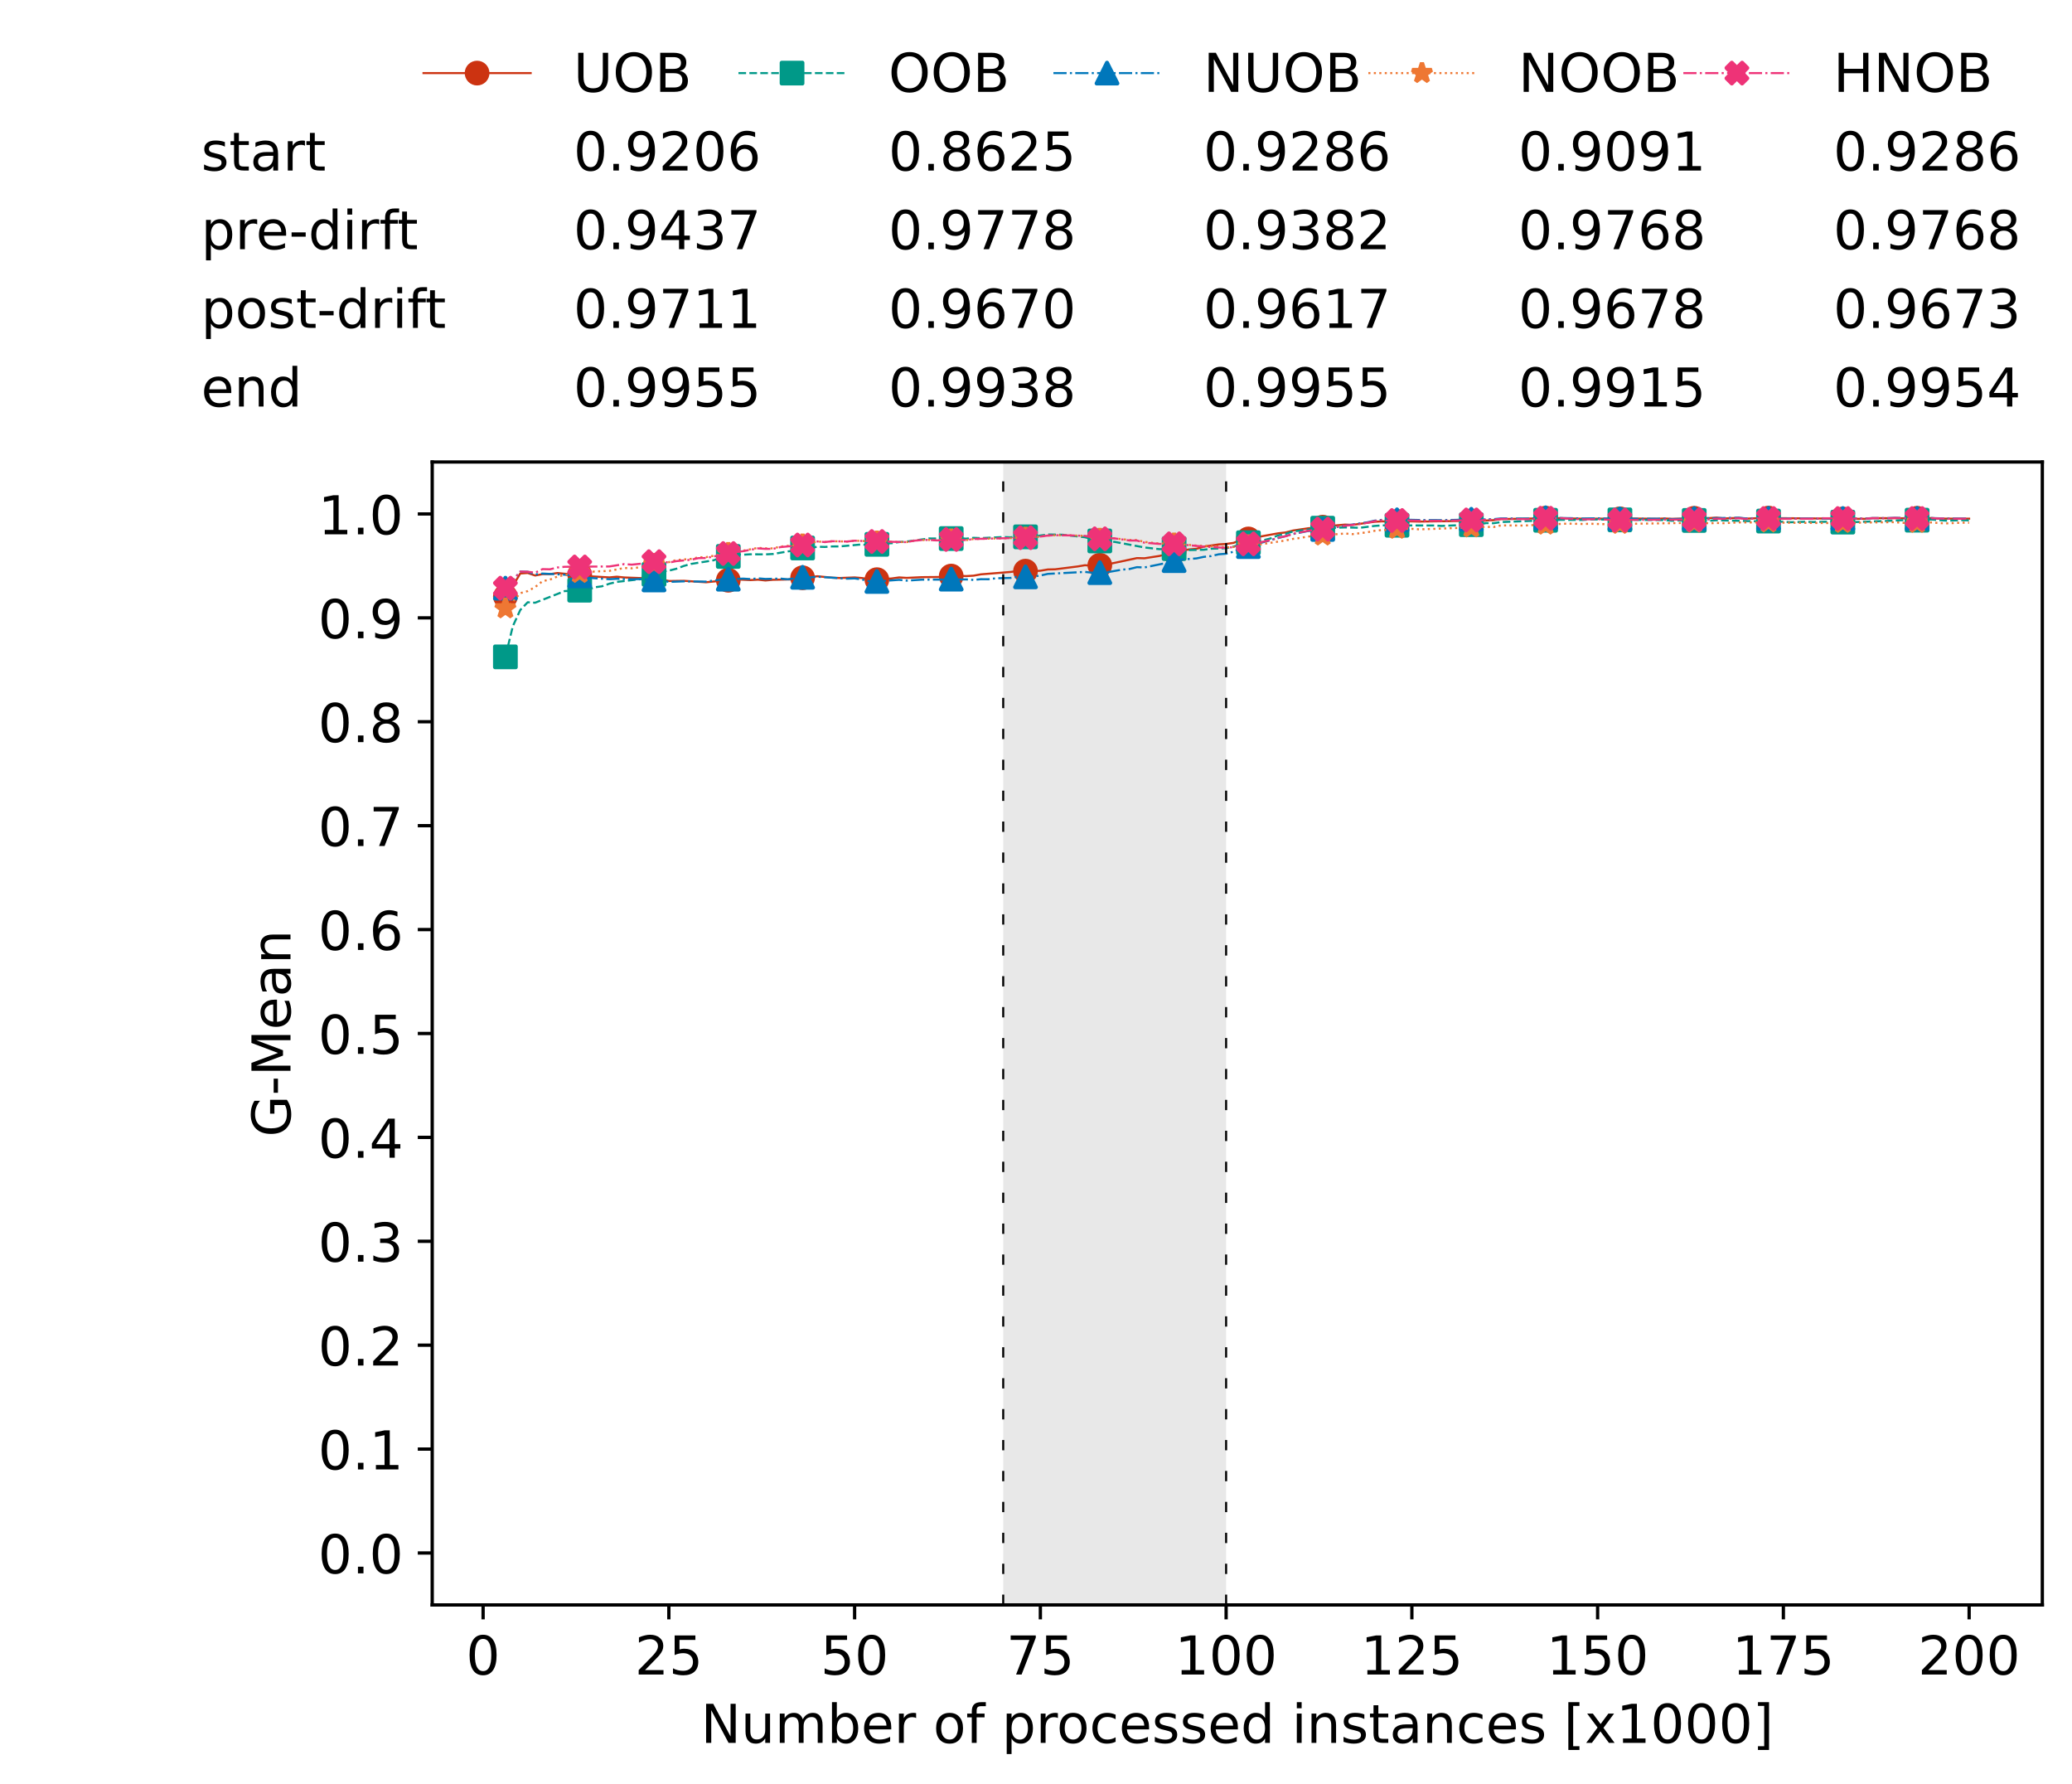 <?xml version="1.0" encoding="utf-8" standalone="no"?>
<!DOCTYPE svg PUBLIC "-//W3C//DTD SVG 1.1//EN"
  "http://www.w3.org/Graphics/SVG/1.1/DTD/svg11.dtd">
<!-- Created with matplotlib (https://matplotlib.org/) -->
<svg height="432.615pt" version="1.1" viewBox="0 0 502.65 432.615" width="502.65pt" xmlns="http://www.w3.org/2000/svg" xmlns:xlink="http://www.w3.org/1999/xlink">
 <defs>
  <style type="text/css">*{stroke-linecap:butt;stroke-linejoin:round;}</style>
 </defs>
 <g id="figure_1">
  <g id="patch_1">
   <path d="M 0 432.615 
L 502.65 432.615 
L 502.65 0 
L 0 0 
z
" style="fill:#ffffff;"/>
  </g>
  <g id="axes_1">
   <g id="patch_2">
    <path d="M 104.85 389.252 
L 495.45 389.252 
L 495.45 112.052 
L 104.85 112.052 
z
" style="fill:#ffffff;"/>
   </g>
   <g id="patch_3">
    <path clip-path="url(#pb01a11e6db)" d="M 297.446 389.252 
L 297.446 112.052 
L 243.372 112.052 
L 243.372 389.252 
z
" style="fill:#d3d3d3;opacity:0.5;"/>
   </g>
   <g id="matplotlib.axis_1">
    <g id="xtick_1">
     <g id="line2d_1">
      <defs>
       <path d="M 0 0 
L 0 3.5 
" id="m52e5bb6523" style="stroke:#000000;stroke-width:0.8;"/>
      </defs>
      <g>
       <use style="stroke:#000000;stroke-width:0.8;" x="117.197" xlink:href="#m52e5bb6523" y="389.252"/>
      </g>
     </g>
     <g id="text_1">
      <!-- 0 -->
      <g transform="translate(113.061 406.13)scale(0.13 -0.13)">
       <defs>
        <path d="M 31.781 66.406 
Q 24.172 66.406 20.328 58.906 
Q 16.5 51.422 16.5 36.375 
Q 16.5 21.391 20.328 13.891 
Q 24.172 6.391 31.781 6.391 
Q 39.453 6.391 43.281 13.891 
Q 47.125 21.391 47.125 36.375 
Q 47.125 51.422 43.281 58.906 
Q 39.453 66.406 31.781 66.406 
z
M 31.781 74.219 
Q 44.047 74.219 50.516 64.516 
Q 56.984 54.828 56.984 36.375 
Q 56.984 17.969 50.516 8.266 
Q 44.047 -1.422 31.781 -1.422 
Q 19.531 -1.422 13.062 8.266 
Q 6.594 17.969 6.594 36.375 
Q 6.594 54.828 13.062 64.516 
Q 19.531 74.219 31.781 74.219 
z
" id="DejaVuSans-48"/>
       </defs>
       <use xlink:href="#DejaVuSans-48"/>
      </g>
     </g>
    </g>
    <g id="xtick_2">
     <g id="line2d_2">
      <g>
       <use style="stroke:#000000;stroke-width:0.8;" x="162.259" xlink:href="#m52e5bb6523" y="389.252"/>
      </g>
     </g>
     <g id="text_2">
      <!-- 25 -->
      <g transform="translate(153.988 406.13)scale(0.13 -0.13)">
       <defs>
        <path d="M 19.188 8.297 
L 53.609 8.297 
L 53.609 0 
L 7.328 0 
L 7.328 8.297 
Q 12.938 14.109 22.625 23.891 
Q 32.328 33.688 34.812 36.531 
Q 39.547 41.844 41.422 45.531 
Q 43.312 49.219 43.312 52.781 
Q 43.312 58.594 39.234 62.25 
Q 35.156 65.922 28.609 65.922 
Q 23.969 65.922 18.812 64.312 
Q 13.672 62.703 7.812 59.422 
L 7.812 69.391 
Q 13.766 71.781 18.938 73 
Q 24.125 74.219 28.422 74.219 
Q 39.75 74.219 46.484 68.547 
Q 53.219 62.891 53.219 53.422 
Q 53.219 48.922 51.531 44.891 
Q 49.859 40.875 45.406 35.406 
Q 44.188 33.984 37.641 27.219 
Q 31.109 20.453 19.188 8.297 
z
" id="DejaVuSans-50"/>
        <path d="M 10.797 72.906 
L 49.516 72.906 
L 49.516 64.594 
L 19.828 64.594 
L 19.828 46.734 
Q 21.969 47.469 24.109 47.828 
Q 26.266 48.188 28.422 48.188 
Q 40.625 48.188 47.75 41.5 
Q 54.891 34.812 54.891 23.391 
Q 54.891 11.625 47.562 5.094 
Q 40.234 -1.422 26.906 -1.422 
Q 22.312 -1.422 17.547 -0.641 
Q 12.797 0.141 7.719 1.703 
L 7.719 11.625 
Q 12.109 9.234 16.797 8.062 
Q 21.484 6.891 26.703 6.891 
Q 35.156 6.891 40.078 11.328 
Q 45.016 15.766 45.016 23.391 
Q 45.016 31 40.078 35.438 
Q 35.156 39.891 26.703 39.891 
Q 22.75 39.891 18.812 39.016 
Q 14.891 38.141 10.797 36.281 
z
" id="DejaVuSans-53"/>
       </defs>
       <use xlink:href="#DejaVuSans-50"/>
       <use x="63.623" xlink:href="#DejaVuSans-53"/>
      </g>
     </g>
    </g>
    <g id="xtick_3">
     <g id="line2d_3">
      <g>
       <use style="stroke:#000000;stroke-width:0.8;" x="207.322" xlink:href="#m52e5bb6523" y="389.252"/>
      </g>
     </g>
     <g id="text_3">
      <!-- 50 -->
      <g transform="translate(199.05 406.13)scale(0.13 -0.13)">
       <use xlink:href="#DejaVuSans-53"/>
       <use x="63.623" xlink:href="#DejaVuSans-48"/>
      </g>
     </g>
    </g>
    <g id="xtick_4">
     <g id="line2d_4">
      <g>
       <use style="stroke:#000000;stroke-width:0.8;" x="252.384" xlink:href="#m52e5bb6523" y="389.252"/>
      </g>
     </g>
     <g id="text_4">
      <!-- 75 -->
      <g transform="translate(244.113 406.13)scale(0.13 -0.13)">
       <defs>
        <path d="M 8.203 72.906 
L 55.078 72.906 
L 55.078 68.703 
L 28.609 0 
L 18.312 0 
L 43.219 64.594 
L 8.203 64.594 
z
" id="DejaVuSans-55"/>
       </defs>
       <use xlink:href="#DejaVuSans-55"/>
       <use x="63.623" xlink:href="#DejaVuSans-53"/>
      </g>
     </g>
    </g>
    <g id="xtick_5">
     <g id="line2d_5">
      <g>
       <use style="stroke:#000000;stroke-width:0.8;" x="297.446" xlink:href="#m52e5bb6523" y="389.252"/>
      </g>
     </g>
     <g id="text_5">
      <!-- 100 -->
      <g transform="translate(285.039 406.13)scale(0.13 -0.13)">
       <defs>
        <path d="M 12.406 8.297 
L 28.516 8.297 
L 28.516 63.922 
L 10.984 60.406 
L 10.984 69.391 
L 28.422 72.906 
L 38.281 72.906 
L 38.281 8.297 
L 54.391 8.297 
L 54.391 0 
L 12.406 0 
z
" id="DejaVuSans-49"/>
       </defs>
       <use xlink:href="#DejaVuSans-49"/>
       <use x="63.623" xlink:href="#DejaVuSans-48"/>
       <use x="127.246" xlink:href="#DejaVuSans-48"/>
      </g>
     </g>
    </g>
    <g id="xtick_6">
     <g id="line2d_6">
      <g>
       <use style="stroke:#000000;stroke-width:0.8;" x="342.509" xlink:href="#m52e5bb6523" y="389.252"/>
      </g>
     </g>
     <g id="text_6">
      <!-- 125 -->
      <g transform="translate(330.102 406.13)scale(0.13 -0.13)">
       <use xlink:href="#DejaVuSans-49"/>
       <use x="63.623" xlink:href="#DejaVuSans-50"/>
       <use x="127.246" xlink:href="#DejaVuSans-53"/>
      </g>
     </g>
    </g>
    <g id="xtick_7">
     <g id="line2d_7">
      <g>
       <use style="stroke:#000000;stroke-width:0.8;" x="387.571" xlink:href="#m52e5bb6523" y="389.252"/>
      </g>
     </g>
     <g id="text_7">
      <!-- 150 -->
      <g transform="translate(375.164 406.13)scale(0.13 -0.13)">
       <use xlink:href="#DejaVuSans-49"/>
       <use x="63.623" xlink:href="#DejaVuSans-53"/>
       <use x="127.246" xlink:href="#DejaVuSans-48"/>
      </g>
     </g>
    </g>
    <g id="xtick_8">
     <g id="line2d_8">
      <g>
       <use style="stroke:#000000;stroke-width:0.8;" x="432.633" xlink:href="#m52e5bb6523" y="389.252"/>
      </g>
     </g>
     <g id="text_8">
      <!-- 175 -->
      <g transform="translate(420.226 406.13)scale(0.13 -0.13)">
       <use xlink:href="#DejaVuSans-49"/>
       <use x="63.623" xlink:href="#DejaVuSans-55"/>
       <use x="127.246" xlink:href="#DejaVuSans-53"/>
      </g>
     </g>
    </g>
    <g id="xtick_9">
     <g id="line2d_9">
      <g>
       <use style="stroke:#000000;stroke-width:0.8;" x="477.695" xlink:href="#m52e5bb6523" y="389.252"/>
      </g>
     </g>
     <g id="text_9">
      <!-- 200 -->
      <g transform="translate(465.289 406.13)scale(0.13 -0.13)">
       <use xlink:href="#DejaVuSans-50"/>
       <use x="63.623" xlink:href="#DejaVuSans-48"/>
       <use x="127.246" xlink:href="#DejaVuSans-48"/>
      </g>
     </g>
    </g>
    <g id="text_10">
     <!-- Number of processed instances [x1000] -->
     <g transform="translate(170.025 422.711)scale(0.13 -0.13)">
      <defs>
       <path d="M 9.812 72.906 
L 23.094 72.906 
L 55.422 11.922 
L 55.422 72.906 
L 64.984 72.906 
L 64.984 0 
L 51.703 0 
L 19.391 60.984 
L 19.391 0 
L 9.812 0 
z
" id="DejaVuSans-78"/>
       <path d="M 8.5 21.578 
L 8.5 54.688 
L 17.484 54.688 
L 17.484 21.922 
Q 17.484 14.156 20.5 10.266 
Q 23.531 6.391 29.594 6.391 
Q 36.859 6.391 41.078 11.031 
Q 45.312 15.672 45.312 23.688 
L 45.312 54.688 
L 54.297 54.688 
L 54.297 0 
L 45.312 0 
L 45.312 8.406 
Q 42.047 3.422 37.719 1 
Q 33.406 -1.422 27.688 -1.422 
Q 18.266 -1.422 13.375 4.438 
Q 8.5 10.297 8.5 21.578 
z
M 31.109 56 
z
" id="DejaVuSans-117"/>
       <path d="M 52 44.188 
Q 55.375 50.25 60.062 53.125 
Q 64.75 56 71.094 56 
Q 79.641 56 84.281 50.016 
Q 88.922 44.047 88.922 33.016 
L 88.922 0 
L 79.891 0 
L 79.891 32.719 
Q 79.891 40.578 77.094 44.375 
Q 74.312 48.188 68.609 48.188 
Q 61.625 48.188 57.562 43.547 
Q 53.516 38.922 53.516 30.906 
L 53.516 0 
L 44.484 0 
L 44.484 32.719 
Q 44.484 40.625 41.703 44.406 
Q 38.922 48.188 33.109 48.188 
Q 26.219 48.188 22.156 43.531 
Q 18.109 38.875 18.109 30.906 
L 18.109 0 
L 9.078 0 
L 9.078 54.688 
L 18.109 54.688 
L 18.109 46.188 
Q 21.188 51.219 25.484 53.609 
Q 29.781 56 35.688 56 
Q 41.656 56 45.828 52.969 
Q 50 49.953 52 44.188 
z
" id="DejaVuSans-109"/>
       <path d="M 48.688 27.297 
Q 48.688 37.203 44.609 42.844 
Q 40.531 48.484 33.406 48.484 
Q 26.266 48.484 22.188 42.844 
Q 18.109 37.203 18.109 27.297 
Q 18.109 17.391 22.188 11.75 
Q 26.266 6.109 33.406 6.109 
Q 40.531 6.109 44.609 11.75 
Q 48.688 17.391 48.688 27.297 
z
M 18.109 46.391 
Q 20.953 51.266 25.266 53.625 
Q 29.594 56 35.594 56 
Q 45.562 56 51.781 48.094 
Q 58.016 40.188 58.016 27.297 
Q 58.016 14.406 51.781 6.484 
Q 45.562 -1.422 35.594 -1.422 
Q 29.594 -1.422 25.266 0.953 
Q 20.953 3.328 18.109 8.203 
L 18.109 0 
L 9.078 0 
L 9.078 75.984 
L 18.109 75.984 
z
" id="DejaVuSans-98"/>
       <path d="M 56.203 29.594 
L 56.203 25.203 
L 14.891 25.203 
Q 15.484 15.922 20.484 11.062 
Q 25.484 6.203 34.422 6.203 
Q 39.594 6.203 44.453 7.469 
Q 49.312 8.734 54.109 11.281 
L 54.109 2.781 
Q 49.266 0.734 44.188 -0.344 
Q 39.109 -1.422 33.891 -1.422 
Q 20.797 -1.422 13.156 6.188 
Q 5.516 13.812 5.516 26.812 
Q 5.516 40.234 12.766 48.109 
Q 20.016 56 32.328 56 
Q 43.359 56 49.781 48.891 
Q 56.203 41.797 56.203 29.594 
z
M 47.219 32.234 
Q 47.125 39.594 43.094 43.984 
Q 39.062 48.391 32.422 48.391 
Q 24.906 48.391 20.391 44.141 
Q 15.875 39.891 15.188 32.172 
z
" id="DejaVuSans-101"/>
       <path d="M 41.109 46.297 
Q 39.594 47.172 37.812 47.578 
Q 36.031 48 33.891 48 
Q 26.266 48 22.188 43.047 
Q 18.109 38.094 18.109 28.812 
L 18.109 0 
L 9.078 0 
L 9.078 54.688 
L 18.109 54.688 
L 18.109 46.188 
Q 20.953 51.172 25.484 53.578 
Q 30.031 56 36.531 56 
Q 37.453 56 38.578 55.875 
Q 39.703 55.766 41.062 55.516 
z
" id="DejaVuSans-114"/>
       <path id="DejaVuSans-32"/>
       <path d="M 30.609 48.391 
Q 23.391 48.391 19.188 42.75 
Q 14.984 37.109 14.984 27.297 
Q 14.984 17.484 19.156 11.844 
Q 23.344 6.203 30.609 6.203 
Q 37.797 6.203 41.984 11.859 
Q 46.188 17.531 46.188 27.297 
Q 46.188 37.016 41.984 42.703 
Q 37.797 48.391 30.609 48.391 
z
M 30.609 56 
Q 42.328 56 49.016 48.375 
Q 55.719 40.766 55.719 27.297 
Q 55.719 13.875 49.016 6.219 
Q 42.328 -1.422 30.609 -1.422 
Q 18.844 -1.422 12.172 6.219 
Q 5.516 13.875 5.516 27.297 
Q 5.516 40.766 12.172 48.375 
Q 18.844 56 30.609 56 
z
" id="DejaVuSans-111"/>
       <path d="M 37.109 75.984 
L 37.109 68.5 
L 28.516 68.5 
Q 23.688 68.5 21.797 66.547 
Q 19.922 64.594 19.922 59.516 
L 19.922 54.688 
L 34.719 54.688 
L 34.719 47.703 
L 19.922 47.703 
L 19.922 0 
L 10.891 0 
L 10.891 47.703 
L 2.297 47.703 
L 2.297 54.688 
L 10.891 54.688 
L 10.891 58.5 
Q 10.891 67.625 15.141 71.797 
Q 19.391 75.984 28.609 75.984 
z
" id="DejaVuSans-102"/>
       <path d="M 18.109 8.203 
L 18.109 -20.797 
L 9.078 -20.797 
L 9.078 54.688 
L 18.109 54.688 
L 18.109 46.391 
Q 20.953 51.266 25.266 53.625 
Q 29.594 56 35.594 56 
Q 45.562 56 51.781 48.094 
Q 58.016 40.188 58.016 27.297 
Q 58.016 14.406 51.781 6.484 
Q 45.562 -1.422 35.594 -1.422 
Q 29.594 -1.422 25.266 0.953 
Q 20.953 3.328 18.109 8.203 
z
M 48.688 27.297 
Q 48.688 37.203 44.609 42.844 
Q 40.531 48.484 33.406 48.484 
Q 26.266 48.484 22.188 42.844 
Q 18.109 37.203 18.109 27.297 
Q 18.109 17.391 22.188 11.75 
Q 26.266 6.109 33.406 6.109 
Q 40.531 6.109 44.609 11.75 
Q 48.688 17.391 48.688 27.297 
z
" id="DejaVuSans-112"/>
       <path d="M 48.781 52.594 
L 48.781 44.188 
Q 44.969 46.297 41.141 47.344 
Q 37.312 48.391 33.406 48.391 
Q 24.656 48.391 19.812 42.844 
Q 14.984 37.312 14.984 27.297 
Q 14.984 17.281 19.812 11.734 
Q 24.656 6.203 33.406 6.203 
Q 37.312 6.203 41.141 7.25 
Q 44.969 8.297 48.781 10.406 
L 48.781 2.094 
Q 45.016 0.344 40.984 -0.531 
Q 36.969 -1.422 32.422 -1.422 
Q 20.062 -1.422 12.781 6.344 
Q 5.516 14.109 5.516 27.297 
Q 5.516 40.672 12.859 48.328 
Q 20.219 56 33.016 56 
Q 37.156 56 41.109 55.141 
Q 45.062 54.297 48.781 52.594 
z
" id="DejaVuSans-99"/>
       <path d="M 44.281 53.078 
L 44.281 44.578 
Q 40.484 46.531 36.375 47.5 
Q 32.281 48.484 27.875 48.484 
Q 21.188 48.484 17.844 46.438 
Q 14.5 44.391 14.5 40.281 
Q 14.5 37.156 16.891 35.375 
Q 19.281 33.594 26.516 31.984 
L 29.594 31.297 
Q 39.156 29.25 43.188 25.516 
Q 47.219 21.781 47.219 15.094 
Q 47.219 7.469 41.188 3.016 
Q 35.156 -1.422 24.609 -1.422 
Q 20.219 -1.422 15.453 -0.562 
Q 10.688 0.297 5.422 2 
L 5.422 11.281 
Q 10.406 8.688 15.234 7.391 
Q 20.062 6.109 24.812 6.109 
Q 31.156 6.109 34.562 8.281 
Q 37.984 10.453 37.984 14.406 
Q 37.984 18.062 35.516 20.016 
Q 33.062 21.969 24.703 23.781 
L 21.578 24.516 
Q 13.234 26.266 9.516 29.906 
Q 5.812 33.547 5.812 39.891 
Q 5.812 47.609 11.281 51.797 
Q 16.75 56 26.812 56 
Q 31.781 56 36.172 55.266 
Q 40.578 54.547 44.281 53.078 
z
" id="DejaVuSans-115"/>
       <path d="M 45.406 46.391 
L 45.406 75.984 
L 54.391 75.984 
L 54.391 0 
L 45.406 0 
L 45.406 8.203 
Q 42.578 3.328 38.25 0.953 
Q 33.938 -1.422 27.875 -1.422 
Q 17.969 -1.422 11.734 6.484 
Q 5.516 14.406 5.516 27.297 
Q 5.516 40.188 11.734 48.094 
Q 17.969 56 27.875 56 
Q 33.938 56 38.25 53.625 
Q 42.578 51.266 45.406 46.391 
z
M 14.797 27.297 
Q 14.797 17.391 18.875 11.75 
Q 22.953 6.109 30.078 6.109 
Q 37.203 6.109 41.297 11.75 
Q 45.406 17.391 45.406 27.297 
Q 45.406 37.203 41.297 42.844 
Q 37.203 48.484 30.078 48.484 
Q 22.953 48.484 18.875 42.844 
Q 14.797 37.203 14.797 27.297 
z
" id="DejaVuSans-100"/>
       <path d="M 9.422 54.688 
L 18.406 54.688 
L 18.406 0 
L 9.422 0 
z
M 9.422 75.984 
L 18.406 75.984 
L 18.406 64.594 
L 9.422 64.594 
z
" id="DejaVuSans-105"/>
       <path d="M 54.891 33.016 
L 54.891 0 
L 45.906 0 
L 45.906 32.719 
Q 45.906 40.484 42.875 44.328 
Q 39.844 48.188 33.797 48.188 
Q 26.516 48.188 22.312 43.547 
Q 18.109 38.922 18.109 30.906 
L 18.109 0 
L 9.078 0 
L 9.078 54.688 
L 18.109 54.688 
L 18.109 46.188 
Q 21.344 51.125 25.703 53.562 
Q 30.078 56 35.797 56 
Q 45.219 56 50.047 50.172 
Q 54.891 44.344 54.891 33.016 
z
" id="DejaVuSans-110"/>
       <path d="M 18.312 70.219 
L 18.312 54.688 
L 36.812 54.688 
L 36.812 47.703 
L 18.312 47.703 
L 18.312 18.016 
Q 18.312 11.328 20.141 9.422 
Q 21.969 7.516 27.594 7.516 
L 36.812 7.516 
L 36.812 0 
L 27.594 0 
Q 17.188 0 13.234 3.875 
Q 9.281 7.766 9.281 18.016 
L 9.281 47.703 
L 2.688 47.703 
L 2.688 54.688 
L 9.281 54.688 
L 9.281 70.219 
z
" id="DejaVuSans-116"/>
       <path d="M 34.281 27.484 
Q 23.391 27.484 19.188 25 
Q 14.984 22.516 14.984 16.5 
Q 14.984 11.719 18.141 8.906 
Q 21.297 6.109 26.703 6.109 
Q 34.188 6.109 38.703 11.406 
Q 43.219 16.703 43.219 25.484 
L 43.219 27.484 
z
M 52.203 31.203 
L 52.203 0 
L 43.219 0 
L 43.219 8.297 
Q 40.141 3.328 35.547 0.953 
Q 30.953 -1.422 24.312 -1.422 
Q 15.922 -1.422 10.953 3.297 
Q 6 8.016 6 15.922 
Q 6 25.141 12.172 29.828 
Q 18.359 34.516 30.609 34.516 
L 43.219 34.516 
L 43.219 35.406 
Q 43.219 41.609 39.141 45 
Q 35.062 48.391 27.688 48.391 
Q 23 48.391 18.547 47.266 
Q 14.109 46.141 10.016 43.891 
L 10.016 52.203 
Q 14.938 54.109 19.578 55.047 
Q 24.219 56 28.609 56 
Q 40.484 56 46.344 49.844 
Q 52.203 43.703 52.203 31.203 
z
" id="DejaVuSans-97"/>
       <path d="M 8.594 75.984 
L 29.297 75.984 
L 29.297 69 
L 17.578 69 
L 17.578 -6.203 
L 29.297 -6.203 
L 29.297 -13.188 
L 8.594 -13.188 
z
" id="DejaVuSans-91"/>
       <path d="M 54.891 54.688 
L 35.109 28.078 
L 55.906 0 
L 45.312 0 
L 29.391 21.484 
L 13.484 0 
L 2.875 0 
L 24.125 28.609 
L 4.688 54.688 
L 15.281 54.688 
L 29.781 35.203 
L 44.281 54.688 
z
" id="DejaVuSans-120"/>
       <path d="M 30.422 75.984 
L 30.422 -13.188 
L 9.719 -13.188 
L 9.719 -6.203 
L 21.391 -6.203 
L 21.391 69 
L 9.719 69 
L 9.719 75.984 
z
" id="DejaVuSans-93"/>
      </defs>
      <use xlink:href="#DejaVuSans-78"/>
      <use x="74.805" xlink:href="#DejaVuSans-117"/>
      <use x="138.184" xlink:href="#DejaVuSans-109"/>
      <use x="235.596" xlink:href="#DejaVuSans-98"/>
      <use x="299.072" xlink:href="#DejaVuSans-101"/>
      <use x="360.596" xlink:href="#DejaVuSans-114"/>
      <use x="401.709" xlink:href="#DejaVuSans-32"/>
      <use x="433.496" xlink:href="#DejaVuSans-111"/>
      <use x="494.678" xlink:href="#DejaVuSans-102"/>
      <use x="529.883" xlink:href="#DejaVuSans-32"/>
      <use x="561.67" xlink:href="#DejaVuSans-112"/>
      <use x="625.146" xlink:href="#DejaVuSans-114"/>
      <use x="664.01" xlink:href="#DejaVuSans-111"/>
      <use x="725.191" xlink:href="#DejaVuSans-99"/>
      <use x="780.172" xlink:href="#DejaVuSans-101"/>
      <use x="841.695" xlink:href="#DejaVuSans-115"/>
      <use x="893.795" xlink:href="#DejaVuSans-115"/>
      <use x="945.895" xlink:href="#DejaVuSans-101"/>
      <use x="1007.418" xlink:href="#DejaVuSans-100"/>
      <use x="1070.895" xlink:href="#DejaVuSans-32"/>
      <use x="1102.682" xlink:href="#DejaVuSans-105"/>
      <use x="1130.465" xlink:href="#DejaVuSans-110"/>
      <use x="1193.844" xlink:href="#DejaVuSans-115"/>
      <use x="1245.943" xlink:href="#DejaVuSans-116"/>
      <use x="1285.152" xlink:href="#DejaVuSans-97"/>
      <use x="1346.432" xlink:href="#DejaVuSans-110"/>
      <use x="1409.811" xlink:href="#DejaVuSans-99"/>
      <use x="1464.791" xlink:href="#DejaVuSans-101"/>
      <use x="1526.314" xlink:href="#DejaVuSans-115"/>
      <use x="1578.414" xlink:href="#DejaVuSans-32"/>
      <use x="1610.201" xlink:href="#DejaVuSans-91"/>
      <use x="1649.215" xlink:href="#DejaVuSans-120"/>
      <use x="1708.395" xlink:href="#DejaVuSans-49"/>
      <use x="1772.018" xlink:href="#DejaVuSans-48"/>
      <use x="1835.641" xlink:href="#DejaVuSans-48"/>
      <use x="1899.264" xlink:href="#DejaVuSans-48"/>
      <use x="1962.887" xlink:href="#DejaVuSans-93"/>
     </g>
    </g>
   </g>
   <g id="matplotlib.axis_2">
    <g id="ytick_1">
     <g id="line2d_10">
      <defs>
       <path d="M 0 0 
L -3.5 0 
" id="m221760f387" style="stroke:#000000;stroke-width:0.8;"/>
      </defs>
      <g>
       <use style="stroke:#000000;stroke-width:0.8;" x="104.85" xlink:href="#m221760f387" y="376.652"/>
      </g>
     </g>
     <g id="text_11">
      <!-- 0.0 -->
      <g transform="translate(77.176 381.591)scale(0.13 -0.13)">
       <defs>
        <path d="M 10.688 12.406 
L 21 12.406 
L 21 0 
L 10.688 0 
z
" id="DejaVuSans-46"/>
       </defs>
       <use xlink:href="#DejaVuSans-48"/>
       <use x="63.623" xlink:href="#DejaVuSans-46"/>
       <use x="95.41" xlink:href="#DejaVuSans-48"/>
      </g>
     </g>
    </g>
    <g id="ytick_2">
     <g id="line2d_11">
      <g>
       <use style="stroke:#000000;stroke-width:0.8;" x="104.85" xlink:href="#m221760f387" y="351.452"/>
      </g>
     </g>
     <g id="text_12">
      <!-- 0.1 -->
      <g transform="translate(77.176 356.391)scale(0.13 -0.13)">
       <use xlink:href="#DejaVuSans-48"/>
       <use x="63.623" xlink:href="#DejaVuSans-46"/>
       <use x="95.41" xlink:href="#DejaVuSans-49"/>
      </g>
     </g>
    </g>
    <g id="ytick_3">
     <g id="line2d_12">
      <g>
       <use style="stroke:#000000;stroke-width:0.8;" x="104.85" xlink:href="#m221760f387" y="326.252"/>
      </g>
     </g>
     <g id="text_13">
      <!-- 0.2 -->
      <g transform="translate(77.176 331.191)scale(0.13 -0.13)">
       <use xlink:href="#DejaVuSans-48"/>
       <use x="63.623" xlink:href="#DejaVuSans-46"/>
       <use x="95.41" xlink:href="#DejaVuSans-50"/>
      </g>
     </g>
    </g>
    <g id="ytick_4">
     <g id="line2d_13">
      <g>
       <use style="stroke:#000000;stroke-width:0.8;" x="104.85" xlink:href="#m221760f387" y="301.052"/>
      </g>
     </g>
     <g id="text_14">
      <!-- 0.3 -->
      <g transform="translate(77.176 305.991)scale(0.13 -0.13)">
       <defs>
        <path d="M 40.578 39.312 
Q 47.656 37.797 51.625 33 
Q 55.609 28.219 55.609 21.188 
Q 55.609 10.406 48.188 4.484 
Q 40.766 -1.422 27.094 -1.422 
Q 22.516 -1.422 17.656 -0.516 
Q 12.797 0.391 7.625 2.203 
L 7.625 11.719 
Q 11.719 9.328 16.594 8.109 
Q 21.484 6.891 26.812 6.891 
Q 36.078 6.891 40.938 10.547 
Q 45.797 14.203 45.797 21.188 
Q 45.797 27.641 41.281 31.266 
Q 36.766 34.906 28.719 34.906 
L 20.219 34.906 
L 20.219 43.016 
L 29.109 43.016 
Q 36.375 43.016 40.234 45.922 
Q 44.094 48.828 44.094 54.297 
Q 44.094 59.906 40.109 62.906 
Q 36.141 65.922 28.719 65.922 
Q 24.656 65.922 20.016 65.031 
Q 15.375 64.156 9.812 62.312 
L 9.812 71.094 
Q 15.438 72.656 20.344 73.438 
Q 25.25 74.219 29.594 74.219 
Q 40.828 74.219 47.359 69.109 
Q 53.906 64.016 53.906 55.328 
Q 53.906 49.266 50.438 45.094 
Q 46.969 40.922 40.578 39.312 
z
" id="DejaVuSans-51"/>
       </defs>
       <use xlink:href="#DejaVuSans-48"/>
       <use x="63.623" xlink:href="#DejaVuSans-46"/>
       <use x="95.41" xlink:href="#DejaVuSans-51"/>
      </g>
     </g>
    </g>
    <g id="ytick_5">
     <g id="line2d_14">
      <g>
       <use style="stroke:#000000;stroke-width:0.8;" x="104.85" xlink:href="#m221760f387" y="275.852"/>
      </g>
     </g>
     <g id="text_15">
      <!-- 0.4 -->
      <g transform="translate(77.176 280.791)scale(0.13 -0.13)">
       <defs>
        <path d="M 37.797 64.312 
L 12.891 25.391 
L 37.797 25.391 
z
M 35.203 72.906 
L 47.609 72.906 
L 47.609 25.391 
L 58.016 25.391 
L 58.016 17.188 
L 47.609 17.188 
L 47.609 0 
L 37.797 0 
L 37.797 17.188 
L 4.891 17.188 
L 4.891 26.703 
z
" id="DejaVuSans-52"/>
       </defs>
       <use xlink:href="#DejaVuSans-48"/>
       <use x="63.623" xlink:href="#DejaVuSans-46"/>
       <use x="95.41" xlink:href="#DejaVuSans-52"/>
      </g>
     </g>
    </g>
    <g id="ytick_6">
     <g id="line2d_15">
      <g>
       <use style="stroke:#000000;stroke-width:0.8;" x="104.85" xlink:href="#m221760f387" y="250.652"/>
      </g>
     </g>
     <g id="text_16">
      <!-- 0.5 -->
      <g transform="translate(77.176 255.591)scale(0.13 -0.13)">
       <use xlink:href="#DejaVuSans-48"/>
       <use x="63.623" xlink:href="#DejaVuSans-46"/>
       <use x="95.41" xlink:href="#DejaVuSans-53"/>
      </g>
     </g>
    </g>
    <g id="ytick_7">
     <g id="line2d_16">
      <g>
       <use style="stroke:#000000;stroke-width:0.8;" x="104.85" xlink:href="#m221760f387" y="225.452"/>
      </g>
     </g>
     <g id="text_17">
      <!-- 0.6 -->
      <g transform="translate(77.176 230.391)scale(0.13 -0.13)">
       <defs>
        <path d="M 33.016 40.375 
Q 26.375 40.375 22.484 35.828 
Q 18.609 31.297 18.609 23.391 
Q 18.609 15.531 22.484 10.953 
Q 26.375 6.391 33.016 6.391 
Q 39.656 6.391 43.531 10.953 
Q 47.406 15.531 47.406 23.391 
Q 47.406 31.297 43.531 35.828 
Q 39.656 40.375 33.016 40.375 
z
M 52.594 71.297 
L 52.594 62.312 
Q 48.875 64.062 45.094 64.984 
Q 41.312 65.922 37.594 65.922 
Q 27.828 65.922 22.672 59.328 
Q 17.531 52.734 16.797 39.406 
Q 19.672 43.656 24.016 45.922 
Q 28.375 48.188 33.594 48.188 
Q 44.578 48.188 50.953 41.516 
Q 57.328 34.859 57.328 23.391 
Q 57.328 12.156 50.688 5.359 
Q 44.047 -1.422 33.016 -1.422 
Q 20.359 -1.422 13.672 8.266 
Q 6.984 17.969 6.984 36.375 
Q 6.984 53.656 15.188 63.938 
Q 23.391 74.219 37.203 74.219 
Q 40.922 74.219 44.703 73.484 
Q 48.484 72.75 52.594 71.297 
z
" id="DejaVuSans-54"/>
       </defs>
       <use xlink:href="#DejaVuSans-48"/>
       <use x="63.623" xlink:href="#DejaVuSans-46"/>
       <use x="95.41" xlink:href="#DejaVuSans-54"/>
      </g>
     </g>
    </g>
    <g id="ytick_8">
     <g id="line2d_17">
      <g>
       <use style="stroke:#000000;stroke-width:0.8;" x="104.85" xlink:href="#m221760f387" y="200.252"/>
      </g>
     </g>
     <g id="text_18">
      <!-- 0.7 -->
      <g transform="translate(77.176 205.191)scale(0.13 -0.13)">
       <use xlink:href="#DejaVuSans-48"/>
       <use x="63.623" xlink:href="#DejaVuSans-46"/>
       <use x="95.41" xlink:href="#DejaVuSans-55"/>
      </g>
     </g>
    </g>
    <g id="ytick_9">
     <g id="line2d_18">
      <g>
       <use style="stroke:#000000;stroke-width:0.8;" x="104.85" xlink:href="#m221760f387" y="175.052"/>
      </g>
     </g>
     <g id="text_19">
      <!-- 0.8 -->
      <g transform="translate(77.176 179.991)scale(0.13 -0.13)">
       <defs>
        <path d="M 31.781 34.625 
Q 24.75 34.625 20.719 30.859 
Q 16.703 27.094 16.703 20.516 
Q 16.703 13.922 20.719 10.156 
Q 24.75 6.391 31.781 6.391 
Q 38.812 6.391 42.859 10.172 
Q 46.922 13.969 46.922 20.516 
Q 46.922 27.094 42.891 30.859 
Q 38.875 34.625 31.781 34.625 
z
M 21.922 38.812 
Q 15.578 40.375 12.031 44.719 
Q 8.5 49.078 8.5 55.328 
Q 8.5 64.062 14.719 69.141 
Q 20.953 74.219 31.781 74.219 
Q 42.672 74.219 48.875 69.141 
Q 55.078 64.062 55.078 55.328 
Q 55.078 49.078 51.531 44.719 
Q 48 40.375 41.703 38.812 
Q 48.828 37.156 52.797 32.312 
Q 56.781 27.484 56.781 20.516 
Q 56.781 9.906 50.312 4.234 
Q 43.844 -1.422 31.781 -1.422 
Q 19.734 -1.422 13.25 4.234 
Q 6.781 9.906 6.781 20.516 
Q 6.781 27.484 10.781 32.312 
Q 14.797 37.156 21.922 38.812 
z
M 18.312 54.391 
Q 18.312 48.734 21.844 45.562 
Q 25.391 42.391 31.781 42.391 
Q 38.141 42.391 41.719 45.562 
Q 45.312 48.734 45.312 54.391 
Q 45.312 60.062 41.719 63.234 
Q 38.141 66.406 31.781 66.406 
Q 25.391 66.406 21.844 63.234 
Q 18.312 60.062 18.312 54.391 
z
" id="DejaVuSans-56"/>
       </defs>
       <use xlink:href="#DejaVuSans-48"/>
       <use x="63.623" xlink:href="#DejaVuSans-46"/>
       <use x="95.41" xlink:href="#DejaVuSans-56"/>
      </g>
     </g>
    </g>
    <g id="ytick_10">
     <g id="line2d_19">
      <g>
       <use style="stroke:#000000;stroke-width:0.8;" x="104.85" xlink:href="#m221760f387" y="149.852"/>
      </g>
     </g>
     <g id="text_20">
      <!-- 0.9 -->
      <g transform="translate(77.176 154.791)scale(0.13 -0.13)">
       <defs>
        <path d="M 10.984 1.516 
L 10.984 10.5 
Q 14.703 8.734 18.5 7.812 
Q 22.312 6.891 25.984 6.891 
Q 35.75 6.891 40.891 13.453 
Q 46.047 20.016 46.781 33.406 
Q 43.953 29.203 39.594 26.953 
Q 35.25 24.703 29.984 24.703 
Q 19.047 24.703 12.672 31.312 
Q 6.297 37.938 6.297 49.422 
Q 6.297 60.641 12.938 67.422 
Q 19.578 74.219 30.609 74.219 
Q 43.266 74.219 49.922 64.516 
Q 56.594 54.828 56.594 36.375 
Q 56.594 19.141 48.406 8.859 
Q 40.234 -1.422 26.422 -1.422 
Q 22.703 -1.422 18.891 -0.688 
Q 15.094 0.047 10.984 1.516 
z
M 30.609 32.422 
Q 37.25 32.422 41.125 36.953 
Q 45.016 41.5 45.016 49.422 
Q 45.016 57.281 41.125 61.844 
Q 37.25 66.406 30.609 66.406 
Q 23.969 66.406 20.094 61.844 
Q 16.219 57.281 16.219 49.422 
Q 16.219 41.5 20.094 36.953 
Q 23.969 32.422 30.609 32.422 
z
" id="DejaVuSans-57"/>
       </defs>
       <use xlink:href="#DejaVuSans-48"/>
       <use x="63.623" xlink:href="#DejaVuSans-46"/>
       <use x="95.41" xlink:href="#DejaVuSans-57"/>
      </g>
     </g>
    </g>
    <g id="ytick_11">
     <g id="line2d_20">
      <g>
       <use style="stroke:#000000;stroke-width:0.8;" x="104.85" xlink:href="#m221760f387" y="124.652"/>
      </g>
     </g>
     <g id="text_21">
      <!-- 1.0 -->
      <g transform="translate(77.176 129.591)scale(0.13 -0.13)">
       <use xlink:href="#DejaVuSans-49"/>
       <use x="63.623" xlink:href="#DejaVuSans-46"/>
       <use x="95.41" xlink:href="#DejaVuSans-48"/>
      </g>
     </g>
    </g>
    <g id="text_22">
     <!-- G-Mean -->
     <g transform="translate(70.472 275.744)rotate(-90)scale(0.13 -0.13)">
      <defs>
       <path d="M 59.516 10.406 
L 59.516 29.984 
L 43.406 29.984 
L 43.406 38.094 
L 69.281 38.094 
L 69.281 6.781 
Q 63.578 2.734 56.688 0.656 
Q 49.812 -1.422 42 -1.422 
Q 24.906 -1.422 15.25 8.562 
Q 5.609 18.562 5.609 36.375 
Q 5.609 54.25 15.25 64.234 
Q 24.906 74.219 42 74.219 
Q 49.125 74.219 55.547 72.453 
Q 61.969 70.703 67.391 67.281 
L 67.391 56.781 
Q 61.922 61.422 55.766 63.766 
Q 49.609 66.109 42.828 66.109 
Q 29.438 66.109 22.719 58.641 
Q 16.016 51.172 16.016 36.375 
Q 16.016 21.625 22.719 14.156 
Q 29.438 6.688 42.828 6.688 
Q 48.047 6.688 52.141 7.594 
Q 56.25 8.5 59.516 10.406 
z
" id="DejaVuSans-71"/>
       <path d="M 4.891 31.391 
L 31.203 31.391 
L 31.203 23.391 
L 4.891 23.391 
z
" id="DejaVuSans-45"/>
       <path d="M 9.812 72.906 
L 24.516 72.906 
L 43.109 23.297 
L 61.812 72.906 
L 76.516 72.906 
L 76.516 0 
L 66.891 0 
L 66.891 64.016 
L 48.094 14.016 
L 38.188 14.016 
L 19.391 64.016 
L 19.391 0 
L 9.812 0 
z
" id="DejaVuSans-77"/>
      </defs>
      <use xlink:href="#DejaVuSans-71"/>
      <use x="77.49" xlink:href="#DejaVuSans-45"/>
      <use x="113.574" xlink:href="#DejaVuSans-77"/>
      <use x="199.854" xlink:href="#DejaVuSans-101"/>
      <use x="261.377" xlink:href="#DejaVuSans-97"/>
      <use x="322.656" xlink:href="#DejaVuSans-110"/>
     </g>
    </g>
   </g>
   <g id="line2d_21"/>
   <g id="line2d_22"/>
   <g id="line2d_23"/>
   <g id="line2d_24"/>
   <g id="line2d_25"/>
   <g id="line2d_26">
    <path clip-path="url(#pb01a11e6db)" d="M 122.605 144.673 
L 124.407 142.118 
L 126.21 139.084 
L 128.012 138.962 
L 129.815 139.581 
L 131.617 139.249 
L 133.419 139.245 
L 135.222 138.978 
L 138.827 139.332 
L 140.629 139.335 
L 142.432 139.73 
L 147.839 140.044 
L 149.642 139.87 
L 151.444 140.057 
L 158.654 140.322 
L 160.457 140.491 
L 162.259 140.918 
L 165.864 140.864 
L 171.272 141.216 
L 178.482 140.516 
L 182.087 140.691 
L 183.889 140.588 
L 185.692 140.785 
L 187.494 140.619 
L 192.902 140.51 
L 194.704 140.129 
L 198.309 139.763 
L 201.914 140.109 
L 203.717 140.189 
L 207.322 140.048 
L 209.124 140.197 
L 210.927 140.488 
L 212.729 140.589 
L 216.334 140.292 
L 218.137 140.044 
L 219.939 140.159 
L 223.544 139.986 
L 228.952 139.931 
L 230.754 139.719 
L 232.557 139.621 
L 234.359 139.725 
L 236.162 139.622 
L 237.964 139.297 
L 245.174 138.717 
L 246.976 138.471 
L 250.581 138.518 
L 252.384 138.424 
L 254.186 138.115 
L 255.989 138.075 
L 261.396 137.389 
L 263.199 137.086 
L 265.001 137.218 
L 268.606 136.886 
L 275.816 135.354 
L 277.619 135.403 
L 281.224 134.843 
L 283.026 134.426 
L 284.829 133.85 
L 288.434 133.258 
L 290.236 133.113 
L 292.039 132.572 
L 295.644 132.035 
L 297.446 131.923 
L 299.249 131.665 
L 301.051 130.946 
L 302.854 130.713 
L 306.459 130.002 
L 310.064 129.345 
L 311.866 129.139 
L 313.669 128.674 
L 317.274 128.126 
L 320.879 127.857 
L 322.681 127.551 
L 326.286 127.234 
L 328.089 127.307 
L 331.694 126.792 
L 333.496 126.549 
L 335.299 126.439 
L 337.101 126.522 
L 340.706 126.414 
L 344.311 126.497 
L 356.928 126.324 
L 358.731 126.478 
L 360.533 126.246 
L 362.336 126.157 
L 364.138 125.9 
L 373.151 125.73 
L 378.558 125.673 
L 383.966 125.81 
L 389.373 125.787 
L 392.978 125.831 
L 394.781 125.745 
L 401.991 125.83 
L 403.793 125.745 
L 405.596 125.84 
L 412.806 125.658 
L 414.608 125.664 
L 416.411 125.538 
L 418.213 125.743 
L 421.818 125.607 
L 423.621 125.784 
L 427.226 125.642 
L 452.461 125.84 
L 454.263 125.664 
L 465.078 125.707 
L 468.683 125.648 
L 470.485 125.793 
L 477.695 125.788 
L 477.695 125.788 
" style="fill:none;stroke:#cc3311;stroke-linecap:square;stroke-width:0.5;"/>
    <defs>
     <path d="M 0 2.5 
C 0.663 2.5 1.299 2.237 1.768 1.768 
C 2.237 1.299 2.5 0.663 2.5 0 
C 2.5 -0.663 2.237 -1.299 1.768 -1.768 
C 1.299 -2.237 0.663 -2.5 0 -2.5 
C -0.663 -2.5 -1.299 -2.237 -1.768 -1.768 
C -2.237 -1.299 -2.5 -0.663 -2.5 0 
C -2.5 0.663 -2.237 1.299 -1.768 1.768 
C -1.299 2.237 -0.663 2.5 0 2.5 
z
" id="m65fefc07cf" style="stroke:#cc3311;"/>
    </defs>
    <g clip-path="url(#pb01a11e6db)">
     <use style="fill:#cc3311;stroke:#cc3311;" x="122.605" xlink:href="#m65fefc07cf" y="144.673"/>
     <use style="fill:#cc3311;stroke:#cc3311;" x="140.629" xlink:href="#m65fefc07cf" y="139.335"/>
     <use style="fill:#cc3311;stroke:#cc3311;" x="158.654" xlink:href="#m65fefc07cf" y="140.322"/>
     <use style="fill:#cc3311;stroke:#cc3311;" x="176.679" xlink:href="#m65fefc07cf" y="140.729"/>
     <use style="fill:#cc3311;stroke:#cc3311;" x="194.704" xlink:href="#m65fefc07cf" y="140.129"/>
     <use style="fill:#cc3311;stroke:#cc3311;" x="212.729" xlink:href="#m65fefc07cf" y="140.589"/>
     <use style="fill:#cc3311;stroke:#cc3311;" x="230.754" xlink:href="#m65fefc07cf" y="139.719"/>
     <use style="fill:#cc3311;stroke:#cc3311;" x="248.779" xlink:href="#m65fefc07cf" y="138.526"/>
     <use style="fill:#cc3311;stroke:#cc3311;" x="266.804" xlink:href="#m65fefc07cf" y="137.09"/>
     <use style="fill:#cc3311;stroke:#cc3311;" x="284.829" xlink:href="#m65fefc07cf" y="133.85"/>
     <use style="fill:#cc3311;stroke:#cc3311;" x="302.854" xlink:href="#m65fefc07cf" y="130.713"/>
     <use style="fill:#cc3311;stroke:#cc3311;" x="320.879" xlink:href="#m65fefc07cf" y="127.857"/>
     <use style="fill:#cc3311;stroke:#cc3311;" x="338.904" xlink:href="#m65fefc07cf" y="126.463"/>
     <use style="fill:#cc3311;stroke:#cc3311;" x="356.928" xlink:href="#m65fefc07cf" y="126.324"/>
     <use style="fill:#cc3311;stroke:#cc3311;" x="374.953" xlink:href="#m65fefc07cf" y="125.679"/>
     <use style="fill:#cc3311;stroke:#cc3311;" x="392.978" xlink:href="#m65fefc07cf" y="125.831"/>
     <use style="fill:#cc3311;stroke:#cc3311;" x="411.003" xlink:href="#m65fefc07cf" y="125.71"/>
     <use style="fill:#cc3311;stroke:#cc3311;" x="429.028" xlink:href="#m65fefc07cf" y="125.659"/>
     <use style="fill:#cc3311;stroke:#cc3311;" x="447.053" xlink:href="#m65fefc07cf" y="125.876"/>
     <use style="fill:#cc3311;stroke:#cc3311;" x="465.078" xlink:href="#m65fefc07cf" y="125.707"/>
    </g>
   </g>
   <g id="line2d_27"/>
   <g id="line2d_28"/>
   <g id="line2d_29"/>
   <g id="line2d_30"/>
   <g id="line2d_31">
    <path clip-path="url(#pb01a11e6db)" d="M 122.605 159.313 
L 124.407 151.877 
L 126.21 147.948 
L 128.012 146.071 
L 129.815 146.182 
L 137.024 143.349 
L 138.827 143.322 
L 140.629 143.137 
L 142.432 143.085 
L 144.234 142.442 
L 146.037 142.196 
L 147.839 141.566 
L 149.642 141.131 
L 156.852 140.298 
L 158.654 139.304 
L 160.457 138.676 
L 162.259 138.403 
L 164.062 137.949 
L 165.864 137.266 
L 167.667 136.763 
L 173.074 135.897 
L 174.877 135.279 
L 176.679 134.948 
L 178.482 134.453 
L 180.284 134.537 
L 182.087 134.43 
L 185.692 134.457 
L 187.494 134.363 
L 191.099 133.744 
L 192.902 133.5 
L 194.704 132.909 
L 196.507 132.912 
L 198.309 132.604 
L 200.112 132.651 
L 201.914 132.528 
L 203.717 132.523 
L 209.124 132.034 
L 210.927 132.292 
L 214.532 131.818 
L 216.334 131.741 
L 218.137 131.467 
L 219.939 131.345 
L 225.347 130.593 
L 228.952 130.631 
L 230.754 130.622 
L 232.557 130.503 
L 234.359 130.645 
L 236.162 130.44 
L 237.964 130.513 
L 243.372 130.247 
L 245.174 130.323 
L 246.976 130.04 
L 248.779 130.206 
L 250.581 130.148 
L 254.186 129.625 
L 257.791 129.694 
L 263.199 130.298 
L 266.804 131.197 
L 270.409 131.421 
L 277.619 132.776 
L 281.224 133.189 
L 283.026 133.201 
L 284.829 133.059 
L 288.434 133.406 
L 292.039 133.336 
L 293.841 133.083 
L 297.446 132.964 
L 299.249 132.56 
L 301.051 131.971 
L 302.854 131.631 
L 304.656 131.483 
L 308.261 130.577 
L 310.064 129.847 
L 311.866 129.462 
L 313.669 128.904 
L 319.076 128.198 
L 326.286 127.913 
L 329.891 128.004 
L 333.496 127.552 
L 335.299 127.428 
L 347.916 127.451 
L 349.719 127.555 
L 358.731 127.174 
L 360.533 126.867 
L 362.336 126.902 
L 364.138 126.611 
L 369.546 126.409 
L 373.151 126.273 
L 378.558 126.085 
L 383.966 126.107 
L 385.768 125.981 
L 403.793 126.144 
L 405.596 126.298 
L 407.398 126.216 
L 409.201 126.284 
L 412.806 126.222 
L 414.608 126.305 
L 416.411 126.179 
L 425.423 126.416 
L 432.633 126.548 
L 434.436 126.657 
L 438.041 126.543 
L 439.843 126.609 
L 443.448 126.528 
L 445.251 126.511 
L 448.856 126.661 
L 454.263 126.463 
L 457.868 126.344 
L 463.276 126.074 
L 465.078 126.162 
L 466.881 126.012 
L 468.683 126.018 
L 472.288 126.292 
L 475.893 126.157 
L 477.695 126.208 
L 477.695 126.208 
" style="fill:none;stroke:#009988;stroke-dasharray:1.85,0.8;stroke-dashoffset:0;stroke-width:0.5;"/>
    <defs>
     <path d="M -2.5 2.5 
L 2.5 2.5 
L 2.5 -2.5 
L -2.5 -2.5 
z
" id="m59771336d0" style="stroke:#009988;stroke-linejoin:miter;"/>
    </defs>
    <g clip-path="url(#pb01a11e6db)">
     <use style="fill:#009988;stroke:#009988;stroke-linejoin:miter;" x="122.605" xlink:href="#m59771336d0" y="159.313"/>
     <use style="fill:#009988;stroke:#009988;stroke-linejoin:miter;" x="140.629" xlink:href="#m59771336d0" y="143.137"/>
     <use style="fill:#009988;stroke:#009988;stroke-linejoin:miter;" x="158.654" xlink:href="#m59771336d0" y="139.304"/>
     <use style="fill:#009988;stroke:#009988;stroke-linejoin:miter;" x="176.679" xlink:href="#m59771336d0" y="134.948"/>
     <use style="fill:#009988;stroke:#009988;stroke-linejoin:miter;" x="194.704" xlink:href="#m59771336d0" y="132.909"/>
     <use style="fill:#009988;stroke:#009988;stroke-linejoin:miter;" x="212.729" xlink:href="#m59771336d0" y="132.025"/>
     <use style="fill:#009988;stroke:#009988;stroke-linejoin:miter;" x="230.754" xlink:href="#m59771336d0" y="130.622"/>
     <use style="fill:#009988;stroke:#009988;stroke-linejoin:miter;" x="248.779" xlink:href="#m59771336d0" y="130.206"/>
     <use style="fill:#009988;stroke:#009988;stroke-linejoin:miter;" x="266.804" xlink:href="#m59771336d0" y="131.197"/>
     <use style="fill:#009988;stroke:#009988;stroke-linejoin:miter;" x="284.829" xlink:href="#m59771336d0" y="133.059"/>
     <use style="fill:#009988;stroke:#009988;stroke-linejoin:miter;" x="302.854" xlink:href="#m59771336d0" y="131.631"/>
     <use style="fill:#009988;stroke:#009988;stroke-linejoin:miter;" x="320.879" xlink:href="#m59771336d0" y="128.104"/>
     <use style="fill:#009988;stroke:#009988;stroke-linejoin:miter;" x="338.904" xlink:href="#m59771336d0" y="127.387"/>
     <use style="fill:#009988;stroke:#009988;stroke-linejoin:miter;" x="356.928" xlink:href="#m59771336d0" y="127.249"/>
     <use style="fill:#009988;stroke:#009988;stroke-linejoin:miter;" x="374.953" xlink:href="#m59771336d0" y="126.187"/>
     <use style="fill:#009988;stroke:#009988;stroke-linejoin:miter;" x="392.978" xlink:href="#m59771336d0" y="126.088"/>
     <use style="fill:#009988;stroke:#009988;stroke-linejoin:miter;" x="411.003" xlink:href="#m59771336d0" y="126.222"/>
     <use style="fill:#009988;stroke:#009988;stroke-linejoin:miter;" x="429.028" xlink:href="#m59771336d0" y="126.369"/>
     <use style="fill:#009988;stroke:#009988;stroke-linejoin:miter;" x="447.053" xlink:href="#m59771336d0" y="126.635"/>
     <use style="fill:#009988;stroke:#009988;stroke-linejoin:miter;" x="465.078" xlink:href="#m59771336d0" y="126.162"/>
    </g>
   </g>
   <g id="line2d_32"/>
   <g id="line2d_33"/>
   <g id="line2d_34"/>
   <g id="line2d_35"/>
   <g id="line2d_36">
    <path clip-path="url(#pb01a11e6db)" d="M 122.605 142.654 
L 124.407 140.834 
L 126.21 138.627 
L 128.012 138.67 
L 129.815 139.32 
L 131.617 139.104 
L 137.024 139.387 
L 140.629 139.678 
L 142.432 140.119 
L 147.839 140.476 
L 149.642 140.376 
L 153.247 140.508 
L 155.049 140.447 
L 160.457 140.758 
L 162.259 141.132 
L 165.864 141 
L 171.272 141.059 
L 174.877 140.569 
L 180.284 140.331 
L 182.087 140.449 
L 183.889 140.262 
L 185.692 140.415 
L 189.297 140.325 
L 191.099 140.495 
L 194.704 140.014 
L 196.507 140.041 
L 198.309 139.873 
L 205.519 140.349 
L 207.322 140.287 
L 209.124 140.547 
L 210.927 140.977 
L 212.729 141.021 
L 218.137 140.628 
L 219.939 140.828 
L 223.544 140.59 
L 234.359 140.529 
L 236.162 140.65 
L 237.964 140.473 
L 239.767 140.489 
L 241.569 140.255 
L 245.174 140.166 
L 246.976 139.848 
L 248.779 139.909 
L 250.581 139.821 
L 252.384 139.592 
L 254.186 139.186 
L 263.199 138.704 
L 265.001 138.913 
L 268.606 138.788 
L 272.211 138.158 
L 274.014 138.002 
L 275.816 137.554 
L 277.619 137.632 
L 283.026 136.522 
L 284.829 135.972 
L 286.631 135.717 
L 290.236 135.436 
L 292.039 135.054 
L 293.841 134.867 
L 295.644 134.436 
L 297.446 134.3 
L 299.249 133.814 
L 301.051 132.957 
L 302.854 132.572 
L 306.459 131.5 
L 313.669 129.518 
L 317.274 128.809 
L 320.879 128.407 
L 324.484 127.767 
L 331.694 126.682 
L 333.496 126.272 
L 335.299 126.067 
L 337.101 126.207 
L 340.706 126.036 
L 344.311 126.119 
L 349.719 126.154 
L 353.324 126.082 
L 356.928 125.939 
L 358.731 126.1 
L 360.533 125.944 
L 362.336 125.915 
L 364.138 125.734 
L 371.348 125.79 
L 373.151 125.57 
L 382.163 125.692 
L 383.966 125.77 
L 387.571 125.698 
L 391.176 125.84 
L 403.793 125.797 
L 405.596 125.898 
L 411.003 125.762 
L 421.818 125.568 
L 423.621 125.746 
L 427.226 125.625 
L 430.831 125.784 
L 438.041 125.75 
L 452.461 125.76 
L 454.263 125.653 
L 457.868 125.674 
L 459.671 125.589 
L 463.276 125.692 
L 465.078 125.728 
L 466.881 125.601 
L 470.485 125.709 
L 474.09 125.784 
L 477.695 125.777 
L 477.695 125.777 
" style="fill:none;stroke:#0077bb;stroke-dasharray:3.2,0.8,0.5,0.8;stroke-dashoffset:0;stroke-width:0.5;"/>
    <defs>
     <path d="M 0 -2.5 
L -2.5 2.5 
L 2.5 2.5 
z
" id="m0db8abf43c" style="stroke:#0077bb;stroke-linejoin:miter;"/>
    </defs>
    <g clip-path="url(#pb01a11e6db)">
     <use style="fill:#0077bb;stroke:#0077bb;stroke-linejoin:miter;" x="122.605" xlink:href="#m0db8abf43c" y="142.654"/>
     <use style="fill:#0077bb;stroke:#0077bb;stroke-linejoin:miter;" x="140.629" xlink:href="#m0db8abf43c" y="139.678"/>
     <use style="fill:#0077bb;stroke:#0077bb;stroke-linejoin:miter;" x="158.654" xlink:href="#m0db8abf43c" y="140.659"/>
     <use style="fill:#0077bb;stroke:#0077bb;stroke-linejoin:miter;" x="176.679" xlink:href="#m0db8abf43c" y="140.473"/>
     <use style="fill:#0077bb;stroke:#0077bb;stroke-linejoin:miter;" x="194.704" xlink:href="#m0db8abf43c" y="140.014"/>
     <use style="fill:#0077bb;stroke:#0077bb;stroke-linejoin:miter;" x="212.729" xlink:href="#m0db8abf43c" y="141.021"/>
     <use style="fill:#0077bb;stroke:#0077bb;stroke-linejoin:miter;" x="230.754" xlink:href="#m0db8abf43c" y="140.46"/>
     <use style="fill:#0077bb;stroke:#0077bb;stroke-linejoin:miter;" x="248.779" xlink:href="#m0db8abf43c" y="139.909"/>
     <use style="fill:#0077bb;stroke:#0077bb;stroke-linejoin:miter;" x="266.804" xlink:href="#m0db8abf43c" y="138.886"/>
     <use style="fill:#0077bb;stroke:#0077bb;stroke-linejoin:miter;" x="284.829" xlink:href="#m0db8abf43c" y="135.972"/>
     <use style="fill:#0077bb;stroke:#0077bb;stroke-linejoin:miter;" x="302.854" xlink:href="#m0db8abf43c" y="132.572"/>
     <use style="fill:#0077bb;stroke:#0077bb;stroke-linejoin:miter;" x="320.879" xlink:href="#m0db8abf43c" y="128.407"/>
     <use style="fill:#0077bb;stroke:#0077bb;stroke-linejoin:miter;" x="338.904" xlink:href="#m0db8abf43c" y="126.071"/>
     <use style="fill:#0077bb;stroke:#0077bb;stroke-linejoin:miter;" x="356.928" xlink:href="#m0db8abf43c" y="125.939"/>
     <use style="fill:#0077bb;stroke:#0077bb;stroke-linejoin:miter;" x="374.953" xlink:href="#m0db8abf43c" y="125.583"/>
     <use style="fill:#0077bb;stroke:#0077bb;stroke-linejoin:miter;" x="392.978" xlink:href="#m0db8abf43c" y="125.833"/>
     <use style="fill:#0077bb;stroke:#0077bb;stroke-linejoin:miter;" x="411.003" xlink:href="#m0db8abf43c" y="125.762"/>
     <use style="fill:#0077bb;stroke:#0077bb;stroke-linejoin:miter;" x="429.028" xlink:href="#m0db8abf43c" y="125.71"/>
     <use style="fill:#0077bb;stroke:#0077bb;stroke-linejoin:miter;" x="447.053" xlink:href="#m0db8abf43c" y="125.756"/>
     <use style="fill:#0077bb;stroke:#0077bb;stroke-linejoin:miter;" x="465.078" xlink:href="#m0db8abf43c" y="125.728"/>
    </g>
   </g>
   <g id="line2d_37"/>
   <g id="line2d_38"/>
   <g id="line2d_39"/>
   <g id="line2d_40"/>
   <g id="line2d_41">
    <path clip-path="url(#pb01a11e6db)" d="M 122.605 147.563 
L 124.407 145.923 
L 126.21 143.859 
L 128.012 143.364 
L 129.815 142.395 
L 131.617 140.945 
L 133.419 140.575 
L 135.222 139.824 
L 138.827 139.069 
L 142.432 138.891 
L 144.234 138.604 
L 147.839 138.454 
L 151.444 137.754 
L 153.247 137.838 
L 156.852 137.379 
L 158.654 136.776 
L 160.457 136.458 
L 162.259 136.345 
L 164.062 135.827 
L 167.667 135.553 
L 169.469 135.156 
L 171.272 135.135 
L 176.679 134.122 
L 178.482 133.762 
L 180.284 133.551 
L 183.889 132.871 
L 185.692 132.993 
L 187.494 133.002 
L 189.297 132.572 
L 194.704 132.057 
L 198.309 131.32 
L 200.112 131.469 
L 201.914 131.266 
L 205.519 131.34 
L 207.322 131.138 
L 212.729 131.332 
L 214.532 131.254 
L 216.334 131.404 
L 219.939 131.482 
L 221.742 131.144 
L 223.544 130.98 
L 225.347 130.941 
L 227.149 131.064 
L 228.952 131.018 
L 230.754 130.835 
L 234.359 130.996 
L 236.162 130.724 
L 250.581 130.375 
L 254.186 129.893 
L 255.989 129.806 
L 259.594 129.855 
L 263.199 129.97 
L 266.804 130.68 
L 268.606 130.496 
L 270.409 130.579 
L 274.014 130.966 
L 275.816 130.981 
L 277.619 131.427 
L 281.224 131.828 
L 284.829 131.824 
L 290.236 132.319 
L 295.644 132.565 
L 297.446 132.769 
L 299.249 132.665 
L 301.051 132.333 
L 304.656 132.205 
L 311.866 131.082 
L 313.669 130.693 
L 315.471 130.468 
L 317.274 130.127 
L 326.286 129.393 
L 328.089 129.545 
L 331.694 129.094 
L 333.496 128.735 
L 335.299 128.549 
L 337.101 128.536 
L 338.904 128.27 
L 342.509 128.26 
L 344.311 128.385 
L 347.916 128.263 
L 351.521 128.132 
L 360.533 127.779 
L 362.336 127.821 
L 364.138 127.427 
L 369.546 127.465 
L 380.361 126.99 
L 383.966 127.076 
L 385.768 127.025 
L 389.373 127.129 
L 391.176 127.17 
L 394.781 127.044 
L 401.991 126.946 
L 412.806 126.764 
L 414.608 126.929 
L 416.411 126.838 
L 418.213 126.889 
L 421.818 126.696 
L 427.226 126.717 
L 448.856 126.916 
L 450.658 126.762 
L 459.671 126.64 
L 461.473 126.82 
L 463.276 126.753 
L 465.078 126.827 
L 468.683 126.704 
L 470.485 126.876 
L 472.288 126.937 
L 475.893 126.766 
L 477.695 126.789 
L 477.695 126.789 
" style="fill:none;stroke:#ee7733;stroke-dasharray:0.5,0.825;stroke-dashoffset:0;stroke-width:0.5;"/>
    <defs>
     <path d="M 0 -2.5 
L -0.561 -0.773 
L -2.378 -0.773 
L -0.908 0.295 
L -1.469 2.023 
L -0 0.955 
L 1.469 2.023 
L 0.908 0.295 
L 2.378 -0.773 
L 0.561 -0.773 
z
" id="m8b6ad27219" style="stroke:#ee7733;stroke-linejoin:bevel;"/>
    </defs>
    <g clip-path="url(#pb01a11e6db)">
     <use style="fill:#ee7733;stroke:#ee7733;stroke-linejoin:bevel;" x="122.605" xlink:href="#m8b6ad27219" y="147.563"/>
     <use style="fill:#ee7733;stroke:#ee7733;stroke-linejoin:bevel;" x="140.629" xlink:href="#m8b6ad27219" y="138.965"/>
     <use style="fill:#ee7733;stroke:#ee7733;stroke-linejoin:bevel;" x="158.654" xlink:href="#m8b6ad27219" y="136.776"/>
     <use style="fill:#ee7733;stroke:#ee7733;stroke-linejoin:bevel;" x="176.679" xlink:href="#m8b6ad27219" y="134.122"/>
     <use style="fill:#ee7733;stroke:#ee7733;stroke-linejoin:bevel;" x="194.704" xlink:href="#m8b6ad27219" y="132.057"/>
     <use style="fill:#ee7733;stroke:#ee7733;stroke-linejoin:bevel;" x="212.729" xlink:href="#m8b6ad27219" y="131.332"/>
     <use style="fill:#ee7733;stroke:#ee7733;stroke-linejoin:bevel;" x="230.754" xlink:href="#m8b6ad27219" y="130.835"/>
     <use style="fill:#ee7733;stroke:#ee7733;stroke-linejoin:bevel;" x="248.779" xlink:href="#m8b6ad27219" y="130.407"/>
     <use style="fill:#ee7733;stroke:#ee7733;stroke-linejoin:bevel;" x="266.804" xlink:href="#m8b6ad27219" y="130.68"/>
     <use style="fill:#ee7733;stroke:#ee7733;stroke-linejoin:bevel;" x="284.829" xlink:href="#m8b6ad27219" y="131.824"/>
     <use style="fill:#ee7733;stroke:#ee7733;stroke-linejoin:bevel;" x="302.854" xlink:href="#m8b6ad27219" y="132.246"/>
     <use style="fill:#ee7733;stroke:#ee7733;stroke-linejoin:bevel;" x="320.879" xlink:href="#m8b6ad27219" y="129.904"/>
     <use style="fill:#ee7733;stroke:#ee7733;stroke-linejoin:bevel;" x="338.904" xlink:href="#m8b6ad27219" y="128.27"/>
     <use style="fill:#ee7733;stroke:#ee7733;stroke-linejoin:bevel;" x="356.928" xlink:href="#m8b6ad27219" y="127.941"/>
     <use style="fill:#ee7733;stroke:#ee7733;stroke-linejoin:bevel;" x="374.953" xlink:href="#m8b6ad27219" y="127.261"/>
     <use style="fill:#ee7733;stroke:#ee7733;stroke-linejoin:bevel;" x="392.978" xlink:href="#m8b6ad27219" y="127.073"/>
     <use style="fill:#ee7733;stroke:#ee7733;stroke-linejoin:bevel;" x="411.003" xlink:href="#m8b6ad27219" y="126.785"/>
     <use style="fill:#ee7733;stroke:#ee7733;stroke-linejoin:bevel;" x="429.028" xlink:href="#m8b6ad27219" y="126.731"/>
     <use style="fill:#ee7733;stroke:#ee7733;stroke-linejoin:bevel;" x="447.053" xlink:href="#m8b6ad27219" y="126.837"/>
     <use style="fill:#ee7733;stroke:#ee7733;stroke-linejoin:bevel;" x="465.078" xlink:href="#m8b6ad27219" y="126.827"/>
    </g>
   </g>
   <g id="line2d_42"/>
   <g id="line2d_43"/>
   <g id="line2d_44"/>
   <g id="line2d_45"/>
   <g id="line2d_46">
    <path clip-path="url(#pb01a11e6db)" d="M 122.605 142.654 
L 124.407 140.834 
L 126.21 138.627 
L 128.012 138.67 
L 129.815 138.898 
L 131.617 138.03 
L 133.419 138.076 
L 135.222 137.638 
L 137.024 137.464 
L 147.839 137.387 
L 151.444 136.813 
L 153.247 136.949 
L 156.852 136.579 
L 158.654 136.222 
L 160.457 136.167 
L 162.259 136.457 
L 164.062 136.093 
L 167.667 135.755 
L 169.469 135.358 
L 171.272 135.337 
L 178.482 133.89 
L 180.284 133.678 
L 183.889 132.999 
L 185.692 133.121 
L 187.494 133.129 
L 189.297 132.699 
L 194.704 132.184 
L 198.309 131.32 
L 200.112 131.469 
L 201.914 131.266 
L 205.519 131.34 
L 207.322 131.138 
L 212.729 131.332 
L 214.532 131.254 
L 216.334 131.404 
L 219.939 131.482 
L 221.742 131.144 
L 223.544 130.98 
L 225.347 130.941 
L 227.149 131.064 
L 228.952 131.018 
L 230.754 130.835 
L 234.359 130.996 
L 236.162 130.724 
L 250.581 130.375 
L 254.186 129.893 
L 255.989 129.806 
L 259.594 129.855 
L 263.199 129.97 
L 266.804 130.68 
L 268.606 130.496 
L 270.409 130.579 
L 274.014 131.091 
L 275.816 131.106 
L 277.619 131.612 
L 281.224 131.919 
L 284.829 131.894 
L 292.039 132.57 
L 297.446 132.88 
L 299.249 132.687 
L 301.051 132.185 
L 302.854 131.897 
L 304.656 131.737 
L 308.261 130.989 
L 310.064 130.409 
L 311.866 130.078 
L 313.669 129.466 
L 317.274 128.742 
L 320.879 128.327 
L 322.681 127.957 
L 329.891 127.081 
L 331.694 126.798 
L 333.496 126.381 
L 335.299 126.176 
L 337.101 126.317 
L 340.706 126.201 
L 344.311 126.284 
L 349.719 126.312 
L 353.324 126.241 
L 356.928 126.098 
L 358.731 126.279 
L 360.533 126.055 
L 362.336 126.027 
L 364.138 125.845 
L 371.348 125.936 
L 373.151 125.737 
L 378.558 125.667 
L 383.966 125.972 
L 387.571 125.9 
L 391.176 126.119 
L 414.608 125.968 
L 416.411 125.8 
L 418.213 125.844 
L 421.818 125.694 
L 423.621 125.872 
L 427.226 125.674 
L 430.831 125.839 
L 438.041 125.805 
L 439.843 125.812 
L 441.646 125.683 
L 452.461 125.788 
L 454.263 125.68 
L 457.868 125.702 
L 459.671 125.617 
L 463.276 125.726 
L 465.078 125.763 
L 466.881 125.636 
L 470.485 125.751 
L 474.09 125.825 
L 477.695 125.818 
L 477.695 125.818 
" style="fill:none;stroke:#ee3377;stroke-dasharray:3.2,0.8,0.5,0.8;stroke-dashoffset:0;stroke-width:0.5;"/>
    <defs>
     <path d="M -1.25 2.5 
L 0 1.25 
L 1.25 2.5 
L 2.5 1.25 
L 1.25 0 
L 2.5 -1.25 
L 1.25 -2.5 
L 0 -1.25 
L -1.25 -2.5 
L -2.5 -1.25 
L -1.25 0 
L -2.5 1.25 
z
" id="mbdcfa42626" style="stroke:#ee3377;stroke-linejoin:miter;"/>
    </defs>
    <g clip-path="url(#pb01a11e6db)">
     <use style="fill:#ee3377;stroke:#ee3377;stroke-linejoin:miter;" x="122.605" xlink:href="#mbdcfa42626" y="142.654"/>
     <use style="fill:#ee3377;stroke:#ee3377;stroke-linejoin:miter;" x="140.629" xlink:href="#mbdcfa42626" y="137.51"/>
     <use style="fill:#ee3377;stroke:#ee3377;stroke-linejoin:miter;" x="158.654" xlink:href="#mbdcfa42626" y="136.222"/>
     <use style="fill:#ee3377;stroke:#ee3377;stroke-linejoin:miter;" x="176.679" xlink:href="#mbdcfa42626" y="134.25"/>
     <use style="fill:#ee3377;stroke:#ee3377;stroke-linejoin:miter;" x="194.704" xlink:href="#mbdcfa42626" y="132.184"/>
     <use style="fill:#ee3377;stroke:#ee3377;stroke-linejoin:miter;" x="212.729" xlink:href="#mbdcfa42626" y="131.332"/>
     <use style="fill:#ee3377;stroke:#ee3377;stroke-linejoin:miter;" x="230.754" xlink:href="#mbdcfa42626" y="130.835"/>
     <use style="fill:#ee3377;stroke:#ee3377;stroke-linejoin:miter;" x="248.779" xlink:href="#mbdcfa42626" y="130.407"/>
     <use style="fill:#ee3377;stroke:#ee3377;stroke-linejoin:miter;" x="266.804" xlink:href="#mbdcfa42626" y="130.68"/>
     <use style="fill:#ee3377;stroke:#ee3377;stroke-linejoin:miter;" x="284.829" xlink:href="#mbdcfa42626" y="131.894"/>
     <use style="fill:#ee3377;stroke:#ee3377;stroke-linejoin:miter;" x="302.854" xlink:href="#mbdcfa42626" y="131.897"/>
     <use style="fill:#ee3377;stroke:#ee3377;stroke-linejoin:miter;" x="320.879" xlink:href="#mbdcfa42626" y="128.327"/>
     <use style="fill:#ee3377;stroke:#ee3377;stroke-linejoin:miter;" x="338.904" xlink:href="#mbdcfa42626" y="126.236"/>
     <use style="fill:#ee3377;stroke:#ee3377;stroke-linejoin:miter;" x="356.928" xlink:href="#mbdcfa42626" y="126.098"/>
     <use style="fill:#ee3377;stroke:#ee3377;stroke-linejoin:miter;" x="374.953" xlink:href="#mbdcfa42626" y="125.694"/>
     <use style="fill:#ee3377;stroke:#ee3377;stroke-linejoin:miter;" x="392.978" xlink:href="#mbdcfa42626" y="126.113"/>
     <use style="fill:#ee3377;stroke:#ee3377;stroke-linejoin:miter;" x="411.003" xlink:href="#mbdcfa42626" y="125.979"/>
     <use style="fill:#ee3377;stroke:#ee3377;stroke-linejoin:miter;" x="429.028" xlink:href="#mbdcfa42626" y="125.759"/>
     <use style="fill:#ee3377;stroke:#ee3377;stroke-linejoin:miter;" x="447.053" xlink:href="#mbdcfa42626" y="125.763"/>
     <use style="fill:#ee3377;stroke:#ee3377;stroke-linejoin:miter;" x="465.078" xlink:href="#mbdcfa42626" y="125.763"/>
    </g>
   </g>
   <g id="line2d_47"/>
   <g id="line2d_48"/>
   <g id="line2d_49"/>
   <g id="line2d_50"/>
   <g id="line2d_51">
    <path clip-path="url(#pb01a11e6db)" d="M 243.372 389.252 
L 243.372 112.052 
" style="fill:none;stroke:#000000;stroke-dasharray:2.5,5;stroke-dashoffset:0;stroke-width:0.5;"/>
   </g>
   <g id="line2d_52">
    <path clip-path="url(#pb01a11e6db)" d="M 297.446 389.252 
L 297.446 112.052 
" style="fill:none;stroke:#000000;stroke-dasharray:2.5,5;stroke-dashoffset:0;stroke-width:0.5;"/>
   </g>
   <g id="patch_4">
    <path d="M 104.85 389.252 
L 104.85 112.052 
" style="fill:none;stroke:#000000;stroke-linecap:square;stroke-linejoin:miter;stroke-width:0.8;"/>
   </g>
   <g id="patch_5">
    <path d="M 495.45 389.252 
L 495.45 112.052 
" style="fill:none;stroke:#000000;stroke-linecap:square;stroke-linejoin:miter;stroke-width:0.8;"/>
   </g>
   <g id="patch_6">
    <path d="M 104.85 389.252 
L 495.45 389.252 
" style="fill:none;stroke:#000000;stroke-linecap:square;stroke-linejoin:miter;stroke-width:0.8;"/>
   </g>
   <g id="patch_7">
    <path d="M 104.85 112.052 
L 495.45 112.052 
" style="fill:none;stroke:#000000;stroke-linecap:square;stroke-linejoin:miter;stroke-width:0.8;"/>
   </g>
   <g id="legend_1">
    <g id="line2d_53"/>
    <g id="line2d_54"/>
    <g id="text_23">
     <!--   -->
     <g transform="translate(48.8 22.278)scale(0.13 -0.13)">
      <use xlink:href="#DejaVuSans-32"/>
     </g>
    </g>
    <g id="line2d_55"/>
    <g id="line2d_56"/>
    <g id="text_24">
     <!-- start -->
     <g transform="translate(48.8 41.36)scale(0.13 -0.13)">
      <use xlink:href="#DejaVuSans-115"/>
      <use x="52.1" xlink:href="#DejaVuSans-116"/>
      <use x="91.309" xlink:href="#DejaVuSans-97"/>
      <use x="152.588" xlink:href="#DejaVuSans-114"/>
      <use x="193.701" xlink:href="#DejaVuSans-116"/>
     </g>
    </g>
    <g id="line2d_57"/>
    <g id="line2d_58"/>
    <g id="text_25">
     <!-- pre-dirft -->
     <g transform="translate(48.8 60.441)scale(0.13 -0.13)">
      <use xlink:href="#DejaVuSans-112"/>
      <use x="63.477" xlink:href="#DejaVuSans-114"/>
      <use x="102.34" xlink:href="#DejaVuSans-101"/>
      <use x="163.863" xlink:href="#DejaVuSans-45"/>
      <use x="199.947" xlink:href="#DejaVuSans-100"/>
      <use x="263.424" xlink:href="#DejaVuSans-105"/>
      <use x="291.207" xlink:href="#DejaVuSans-114"/>
      <use x="332.32" xlink:href="#DejaVuSans-102"/>
      <use x="365.775" xlink:href="#DejaVuSans-116"/>
     </g>
    </g>
    <g id="line2d_59"/>
    <g id="line2d_60"/>
    <g id="text_26">
     <!-- post-drift -->
     <g transform="translate(48.8 79.523)scale(0.13 -0.13)">
      <use xlink:href="#DejaVuSans-112"/>
      <use x="63.477" xlink:href="#DejaVuSans-111"/>
      <use x="124.658" xlink:href="#DejaVuSans-115"/>
      <use x="176.758" xlink:href="#DejaVuSans-116"/>
      <use x="215.967" xlink:href="#DejaVuSans-45"/>
      <use x="252.051" xlink:href="#DejaVuSans-100"/>
      <use x="315.527" xlink:href="#DejaVuSans-114"/>
      <use x="356.641" xlink:href="#DejaVuSans-105"/>
      <use x="384.424" xlink:href="#DejaVuSans-102"/>
      <use x="417.879" xlink:href="#DejaVuSans-116"/>
     </g>
    </g>
    <g id="line2d_61"/>
    <g id="line2d_62"/>
    <g id="text_27">
     <!-- end -->
     <g transform="translate(48.8 98.604)scale(0.13 -0.13)">
      <use xlink:href="#DejaVuSans-101"/>
      <use x="61.523" xlink:href="#DejaVuSans-110"/>
      <use x="124.902" xlink:href="#DejaVuSans-100"/>
     </g>
    </g>
    <g id="line2d_63">
     <path d="M 102.738 17.728 
L 128.738 17.728 
" style="fill:none;stroke:#cc3311;stroke-linecap:square;stroke-width:0.5;"/>
    </g>
    <g id="line2d_64">
     <g>
      <use style="fill:#cc3311;stroke:#cc3311;" x="115.738" xlink:href="#m65fefc07cf" y="17.728"/>
     </g>
    </g>
    <g id="text_28">
     <!-- UOB -->
     <g transform="translate(139.138 22.278)scale(0.13 -0.13)">
      <defs>
       <path d="M 8.688 72.906 
L 18.609 72.906 
L 18.609 28.609 
Q 18.609 16.891 22.844 11.734 
Q 27.094 6.594 36.625 6.594 
Q 46.094 6.594 50.344 11.734 
Q 54.594 16.891 54.594 28.609 
L 54.594 72.906 
L 64.5 72.906 
L 64.5 27.391 
Q 64.5 13.141 57.438 5.859 
Q 50.391 -1.422 36.625 -1.422 
Q 22.797 -1.422 15.734 5.859 
Q 8.688 13.141 8.688 27.391 
z
" id="DejaVuSans-85"/>
       <path d="M 39.406 66.219 
Q 28.656 66.219 22.328 58.203 
Q 16.016 50.203 16.016 36.375 
Q 16.016 22.609 22.328 14.594 
Q 28.656 6.594 39.406 6.594 
Q 50.141 6.594 56.422 14.594 
Q 62.703 22.609 62.703 36.375 
Q 62.703 50.203 56.422 58.203 
Q 50.141 66.219 39.406 66.219 
z
M 39.406 74.219 
Q 54.734 74.219 63.906 63.938 
Q 73.094 53.656 73.094 36.375 
Q 73.094 19.141 63.906 8.859 
Q 54.734 -1.422 39.406 -1.422 
Q 24.031 -1.422 14.812 8.828 
Q 5.609 19.094 5.609 36.375 
Q 5.609 53.656 14.812 63.938 
Q 24.031 74.219 39.406 74.219 
z
" id="DejaVuSans-79"/>
       <path d="M 19.672 34.812 
L 19.672 8.109 
L 35.5 8.109 
Q 43.453 8.109 47.281 11.406 
Q 51.125 14.703 51.125 21.484 
Q 51.125 28.328 47.281 31.562 
Q 43.453 34.812 35.5 34.812 
z
M 19.672 64.797 
L 19.672 42.828 
L 34.281 42.828 
Q 41.5 42.828 45.031 45.531 
Q 48.578 48.25 48.578 53.812 
Q 48.578 59.328 45.031 62.062 
Q 41.5 64.797 34.281 64.797 
z
M 9.812 72.906 
L 35.016 72.906 
Q 46.297 72.906 52.391 68.219 
Q 58.5 63.531 58.5 54.891 
Q 58.5 48.188 55.375 44.234 
Q 52.25 40.281 46.188 39.312 
Q 53.469 37.75 57.5 32.781 
Q 61.531 27.828 61.531 20.406 
Q 61.531 10.641 54.891 5.312 
Q 48.25 0 35.984 0 
L 9.812 0 
z
" id="DejaVuSans-66"/>
      </defs>
      <use xlink:href="#DejaVuSans-85"/>
      <use x="73.193" xlink:href="#DejaVuSans-79"/>
      <use x="151.904" xlink:href="#DejaVuSans-66"/>
     </g>
    </g>
    <g id="line2d_65"/>
    <g id="line2d_66"/>
    <g id="text_29">
     <!-- 0.9206 -->
     <g transform="translate(139.138 41.36)scale(0.13 -0.13)">
      <use xlink:href="#DejaVuSans-48"/>
      <use x="63.623" xlink:href="#DejaVuSans-46"/>
      <use x="95.41" xlink:href="#DejaVuSans-57"/>
      <use x="159.033" xlink:href="#DejaVuSans-50"/>
      <use x="222.656" xlink:href="#DejaVuSans-48"/>
      <use x="286.279" xlink:href="#DejaVuSans-54"/>
     </g>
    </g>
    <g id="line2d_67"/>
    <g id="line2d_68"/>
    <g id="text_30">
     <!-- 0.9437 -->
     <g transform="translate(139.138 60.441)scale(0.13 -0.13)">
      <use xlink:href="#DejaVuSans-48"/>
      <use x="63.623" xlink:href="#DejaVuSans-46"/>
      <use x="95.41" xlink:href="#DejaVuSans-57"/>
      <use x="159.033" xlink:href="#DejaVuSans-52"/>
      <use x="222.656" xlink:href="#DejaVuSans-51"/>
      <use x="286.279" xlink:href="#DejaVuSans-55"/>
     </g>
    </g>
    <g id="line2d_69"/>
    <g id="line2d_70"/>
    <g id="text_31">
     <!-- 0.9711 -->
     <g transform="translate(139.138 79.523)scale(0.13 -0.13)">
      <use xlink:href="#DejaVuSans-48"/>
      <use x="63.623" xlink:href="#DejaVuSans-46"/>
      <use x="95.41" xlink:href="#DejaVuSans-57"/>
      <use x="159.033" xlink:href="#DejaVuSans-55"/>
      <use x="222.656" xlink:href="#DejaVuSans-49"/>
      <use x="286.279" xlink:href="#DejaVuSans-49"/>
     </g>
    </g>
    <g id="line2d_71"/>
    <g id="line2d_72"/>
    <g id="text_32">
     <!-- 0.9955 -->
     <g transform="translate(139.138 98.604)scale(0.13 -0.13)">
      <use xlink:href="#DejaVuSans-48"/>
      <use x="63.623" xlink:href="#DejaVuSans-46"/>
      <use x="95.41" xlink:href="#DejaVuSans-57"/>
      <use x="159.033" xlink:href="#DejaVuSans-57"/>
      <use x="222.656" xlink:href="#DejaVuSans-53"/>
      <use x="286.279" xlink:href="#DejaVuSans-53"/>
     </g>
    </g>
    <g id="line2d_73">
     <path d="M 179.144 17.728 
L 205.144 17.728 
" style="fill:none;stroke:#009988;stroke-dasharray:1.85,0.8;stroke-dashoffset:0;stroke-width:0.5;"/>
    </g>
    <g id="line2d_74">
     <g>
      <use style="fill:#009988;stroke:#009988;stroke-linejoin:miter;" x="192.144" xlink:href="#m59771336d0" y="17.728"/>
     </g>
    </g>
    <g id="text_33">
     <!-- OOB -->
     <g transform="translate(215.544 22.278)scale(0.13 -0.13)">
      <use xlink:href="#DejaVuSans-79"/>
      <use x="78.711" xlink:href="#DejaVuSans-79"/>
      <use x="157.422" xlink:href="#DejaVuSans-66"/>
     </g>
    </g>
    <g id="line2d_75"/>
    <g id="line2d_76"/>
    <g id="text_34">
     <!-- 0.8625 -->
     <g transform="translate(215.544 41.36)scale(0.13 -0.13)">
      <use xlink:href="#DejaVuSans-48"/>
      <use x="63.623" xlink:href="#DejaVuSans-46"/>
      <use x="95.41" xlink:href="#DejaVuSans-56"/>
      <use x="159.033" xlink:href="#DejaVuSans-54"/>
      <use x="222.656" xlink:href="#DejaVuSans-50"/>
      <use x="286.279" xlink:href="#DejaVuSans-53"/>
     </g>
    </g>
    <g id="line2d_77"/>
    <g id="line2d_78"/>
    <g id="text_35">
     <!-- 0.9778 -->
     <g transform="translate(215.544 60.441)scale(0.13 -0.13)">
      <use xlink:href="#DejaVuSans-48"/>
      <use x="63.623" xlink:href="#DejaVuSans-46"/>
      <use x="95.41" xlink:href="#DejaVuSans-57"/>
      <use x="159.033" xlink:href="#DejaVuSans-55"/>
      <use x="222.656" xlink:href="#DejaVuSans-55"/>
      <use x="286.279" xlink:href="#DejaVuSans-56"/>
     </g>
    </g>
    <g id="line2d_79"/>
    <g id="line2d_80"/>
    <g id="text_36">
     <!-- 0.9670 -->
     <g transform="translate(215.544 79.523)scale(0.13 -0.13)">
      <use xlink:href="#DejaVuSans-48"/>
      <use x="63.623" xlink:href="#DejaVuSans-46"/>
      <use x="95.41" xlink:href="#DejaVuSans-57"/>
      <use x="159.033" xlink:href="#DejaVuSans-54"/>
      <use x="222.656" xlink:href="#DejaVuSans-55"/>
      <use x="286.279" xlink:href="#DejaVuSans-48"/>
     </g>
    </g>
    <g id="line2d_81"/>
    <g id="line2d_82"/>
    <g id="text_37">
     <!-- 0.9938 -->
     <g transform="translate(215.544 98.604)scale(0.13 -0.13)">
      <use xlink:href="#DejaVuSans-48"/>
      <use x="63.623" xlink:href="#DejaVuSans-46"/>
      <use x="95.41" xlink:href="#DejaVuSans-57"/>
      <use x="159.033" xlink:href="#DejaVuSans-57"/>
      <use x="222.656" xlink:href="#DejaVuSans-51"/>
      <use x="286.279" xlink:href="#DejaVuSans-56"/>
     </g>
    </g>
    <g id="line2d_83">
     <path d="M 255.55 17.728 
L 281.55 17.728 
" style="fill:none;stroke:#0077bb;stroke-dasharray:3.2,0.8,0.5,0.8;stroke-dashoffset:0;stroke-width:0.5;"/>
    </g>
    <g id="line2d_84">
     <g>
      <use style="fill:#0077bb;stroke:#0077bb;stroke-linejoin:miter;" x="268.55" xlink:href="#m0db8abf43c" y="17.728"/>
     </g>
    </g>
    <g id="text_38">
     <!-- NUOB -->
     <g transform="translate(291.95 22.278)scale(0.13 -0.13)">
      <use xlink:href="#DejaVuSans-78"/>
      <use x="74.805" xlink:href="#DejaVuSans-85"/>
      <use x="147.998" xlink:href="#DejaVuSans-79"/>
      <use x="226.709" xlink:href="#DejaVuSans-66"/>
     </g>
    </g>
    <g id="line2d_85"/>
    <g id="line2d_86"/>
    <g id="text_39">
     <!-- 0.9286 -->
     <g transform="translate(291.95 41.36)scale(0.13 -0.13)">
      <use xlink:href="#DejaVuSans-48"/>
      <use x="63.623" xlink:href="#DejaVuSans-46"/>
      <use x="95.41" xlink:href="#DejaVuSans-57"/>
      <use x="159.033" xlink:href="#DejaVuSans-50"/>
      <use x="222.656" xlink:href="#DejaVuSans-56"/>
      <use x="286.279" xlink:href="#DejaVuSans-54"/>
     </g>
    </g>
    <g id="line2d_87"/>
    <g id="line2d_88"/>
    <g id="text_40">
     <!-- 0.9382 -->
     <g transform="translate(291.95 60.441)scale(0.13 -0.13)">
      <use xlink:href="#DejaVuSans-48"/>
      <use x="63.623" xlink:href="#DejaVuSans-46"/>
      <use x="95.41" xlink:href="#DejaVuSans-57"/>
      <use x="159.033" xlink:href="#DejaVuSans-51"/>
      <use x="222.656" xlink:href="#DejaVuSans-56"/>
      <use x="286.279" xlink:href="#DejaVuSans-50"/>
     </g>
    </g>
    <g id="line2d_89"/>
    <g id="line2d_90"/>
    <g id="text_41">
     <!-- 0.9617 -->
     <g transform="translate(291.95 79.523)scale(0.13 -0.13)">
      <use xlink:href="#DejaVuSans-48"/>
      <use x="63.623" xlink:href="#DejaVuSans-46"/>
      <use x="95.41" xlink:href="#DejaVuSans-57"/>
      <use x="159.033" xlink:href="#DejaVuSans-54"/>
      <use x="222.656" xlink:href="#DejaVuSans-49"/>
      <use x="286.279" xlink:href="#DejaVuSans-55"/>
     </g>
    </g>
    <g id="line2d_91"/>
    <g id="line2d_92"/>
    <g id="text_42">
     <!-- 0.9955 -->
     <g transform="translate(291.95 98.604)scale(0.13 -0.13)">
      <use xlink:href="#DejaVuSans-48"/>
      <use x="63.623" xlink:href="#DejaVuSans-46"/>
      <use x="95.41" xlink:href="#DejaVuSans-57"/>
      <use x="159.033" xlink:href="#DejaVuSans-57"/>
      <use x="222.656" xlink:href="#DejaVuSans-53"/>
      <use x="286.279" xlink:href="#DejaVuSans-53"/>
     </g>
    </g>
    <g id="line2d_93">
     <path d="M 331.956 17.728 
L 357.956 17.728 
" style="fill:none;stroke:#ee7733;stroke-dasharray:0.5,0.825;stroke-dashoffset:0;stroke-width:0.5;"/>
    </g>
    <g id="line2d_94">
     <g>
      <use style="fill:#ee7733;stroke:#ee7733;stroke-linejoin:bevel;" x="344.956" xlink:href="#m8b6ad27219" y="17.728"/>
     </g>
    </g>
    <g id="text_43">
     <!-- NOOB -->
     <g transform="translate(368.356 22.278)scale(0.13 -0.13)">
      <use xlink:href="#DejaVuSans-78"/>
      <use x="74.805" xlink:href="#DejaVuSans-79"/>
      <use x="153.516" xlink:href="#DejaVuSans-79"/>
      <use x="232.227" xlink:href="#DejaVuSans-66"/>
     </g>
    </g>
    <g id="line2d_95"/>
    <g id="line2d_96"/>
    <g id="text_44">
     <!-- 0.9091 -->
     <g transform="translate(368.356 41.36)scale(0.13 -0.13)">
      <use xlink:href="#DejaVuSans-48"/>
      <use x="63.623" xlink:href="#DejaVuSans-46"/>
      <use x="95.41" xlink:href="#DejaVuSans-57"/>
      <use x="159.033" xlink:href="#DejaVuSans-48"/>
      <use x="222.656" xlink:href="#DejaVuSans-57"/>
      <use x="286.279" xlink:href="#DejaVuSans-49"/>
     </g>
    </g>
    <g id="line2d_97"/>
    <g id="line2d_98"/>
    <g id="text_45">
     <!-- 0.9768 -->
     <g transform="translate(368.356 60.441)scale(0.13 -0.13)">
      <use xlink:href="#DejaVuSans-48"/>
      <use x="63.623" xlink:href="#DejaVuSans-46"/>
      <use x="95.41" xlink:href="#DejaVuSans-57"/>
      <use x="159.033" xlink:href="#DejaVuSans-55"/>
      <use x="222.656" xlink:href="#DejaVuSans-54"/>
      <use x="286.279" xlink:href="#DejaVuSans-56"/>
     </g>
    </g>
    <g id="line2d_99"/>
    <g id="line2d_100"/>
    <g id="text_46">
     <!-- 0.9678 -->
     <g transform="translate(368.356 79.523)scale(0.13 -0.13)">
      <use xlink:href="#DejaVuSans-48"/>
      <use x="63.623" xlink:href="#DejaVuSans-46"/>
      <use x="95.41" xlink:href="#DejaVuSans-57"/>
      <use x="159.033" xlink:href="#DejaVuSans-54"/>
      <use x="222.656" xlink:href="#DejaVuSans-55"/>
      <use x="286.279" xlink:href="#DejaVuSans-56"/>
     </g>
    </g>
    <g id="line2d_101"/>
    <g id="line2d_102"/>
    <g id="text_47">
     <!-- 0.9915 -->
     <g transform="translate(368.356 98.604)scale(0.13 -0.13)">
      <use xlink:href="#DejaVuSans-48"/>
      <use x="63.623" xlink:href="#DejaVuSans-46"/>
      <use x="95.41" xlink:href="#DejaVuSans-57"/>
      <use x="159.033" xlink:href="#DejaVuSans-57"/>
      <use x="222.656" xlink:href="#DejaVuSans-49"/>
      <use x="286.279" xlink:href="#DejaVuSans-53"/>
     </g>
    </g>
    <g id="line2d_103">
     <path d="M 408.362 17.728 
L 434.362 17.728 
" style="fill:none;stroke:#ee3377;stroke-dasharray:3.2,0.8,0.5,0.8;stroke-dashoffset:0;stroke-width:0.5;"/>
    </g>
    <g id="line2d_104">
     <g>
      <use style="fill:#ee3377;stroke:#ee3377;stroke-linejoin:miter;" x="421.362" xlink:href="#mbdcfa42626" y="17.728"/>
     </g>
    </g>
    <g id="text_48">
     <!-- HNOB -->
     <g transform="translate(444.762 22.278)scale(0.13 -0.13)">
      <defs>
       <path d="M 9.812 72.906 
L 19.672 72.906 
L 19.672 43.016 
L 55.516 43.016 
L 55.516 72.906 
L 65.375 72.906 
L 65.375 0 
L 55.516 0 
L 55.516 34.719 
L 19.672 34.719 
L 19.672 0 
L 9.812 0 
z
" id="DejaVuSans-72"/>
      </defs>
      <use xlink:href="#DejaVuSans-72"/>
      <use x="75.195" xlink:href="#DejaVuSans-78"/>
      <use x="150" xlink:href="#DejaVuSans-79"/>
      <use x="228.711" xlink:href="#DejaVuSans-66"/>
     </g>
    </g>
    <g id="line2d_105"/>
    <g id="line2d_106"/>
    <g id="text_49">
     <!-- 0.9286 -->
     <g transform="translate(444.762 41.36)scale(0.13 -0.13)">
      <use xlink:href="#DejaVuSans-48"/>
      <use x="63.623" xlink:href="#DejaVuSans-46"/>
      <use x="95.41" xlink:href="#DejaVuSans-57"/>
      <use x="159.033" xlink:href="#DejaVuSans-50"/>
      <use x="222.656" xlink:href="#DejaVuSans-56"/>
      <use x="286.279" xlink:href="#DejaVuSans-54"/>
     </g>
    </g>
    <g id="line2d_107"/>
    <g id="line2d_108"/>
    <g id="text_50">
     <!-- 0.9768 -->
     <g transform="translate(444.762 60.441)scale(0.13 -0.13)">
      <use xlink:href="#DejaVuSans-48"/>
      <use x="63.623" xlink:href="#DejaVuSans-46"/>
      <use x="95.41" xlink:href="#DejaVuSans-57"/>
      <use x="159.033" xlink:href="#DejaVuSans-55"/>
      <use x="222.656" xlink:href="#DejaVuSans-54"/>
      <use x="286.279" xlink:href="#DejaVuSans-56"/>
     </g>
    </g>
    <g id="line2d_109"/>
    <g id="line2d_110"/>
    <g id="text_51">
     <!-- 0.9673 -->
     <g transform="translate(444.762 79.523)scale(0.13 -0.13)">
      <use xlink:href="#DejaVuSans-48"/>
      <use x="63.623" xlink:href="#DejaVuSans-46"/>
      <use x="95.41" xlink:href="#DejaVuSans-57"/>
      <use x="159.033" xlink:href="#DejaVuSans-54"/>
      <use x="222.656" xlink:href="#DejaVuSans-55"/>
      <use x="286.279" xlink:href="#DejaVuSans-51"/>
     </g>
    </g>
    <g id="line2d_111"/>
    <g id="line2d_112"/>
    <g id="text_52">
     <!-- 0.9954 -->
     <g transform="translate(444.762 98.604)scale(0.13 -0.13)">
      <use xlink:href="#DejaVuSans-48"/>
      <use x="63.623" xlink:href="#DejaVuSans-46"/>
      <use x="95.41" xlink:href="#DejaVuSans-57"/>
      <use x="159.033" xlink:href="#DejaVuSans-57"/>
      <use x="222.656" xlink:href="#DejaVuSans-53"/>
      <use x="286.279" xlink:href="#DejaVuSans-52"/>
     </g>
    </g>
   </g>
  </g>
 </g>
 <defs>
  <clipPath id="pb01a11e6db">
   <rect height="277.2" width="390.6" x="104.85" y="112.052"/>
  </clipPath>
 </defs>
</svg>
